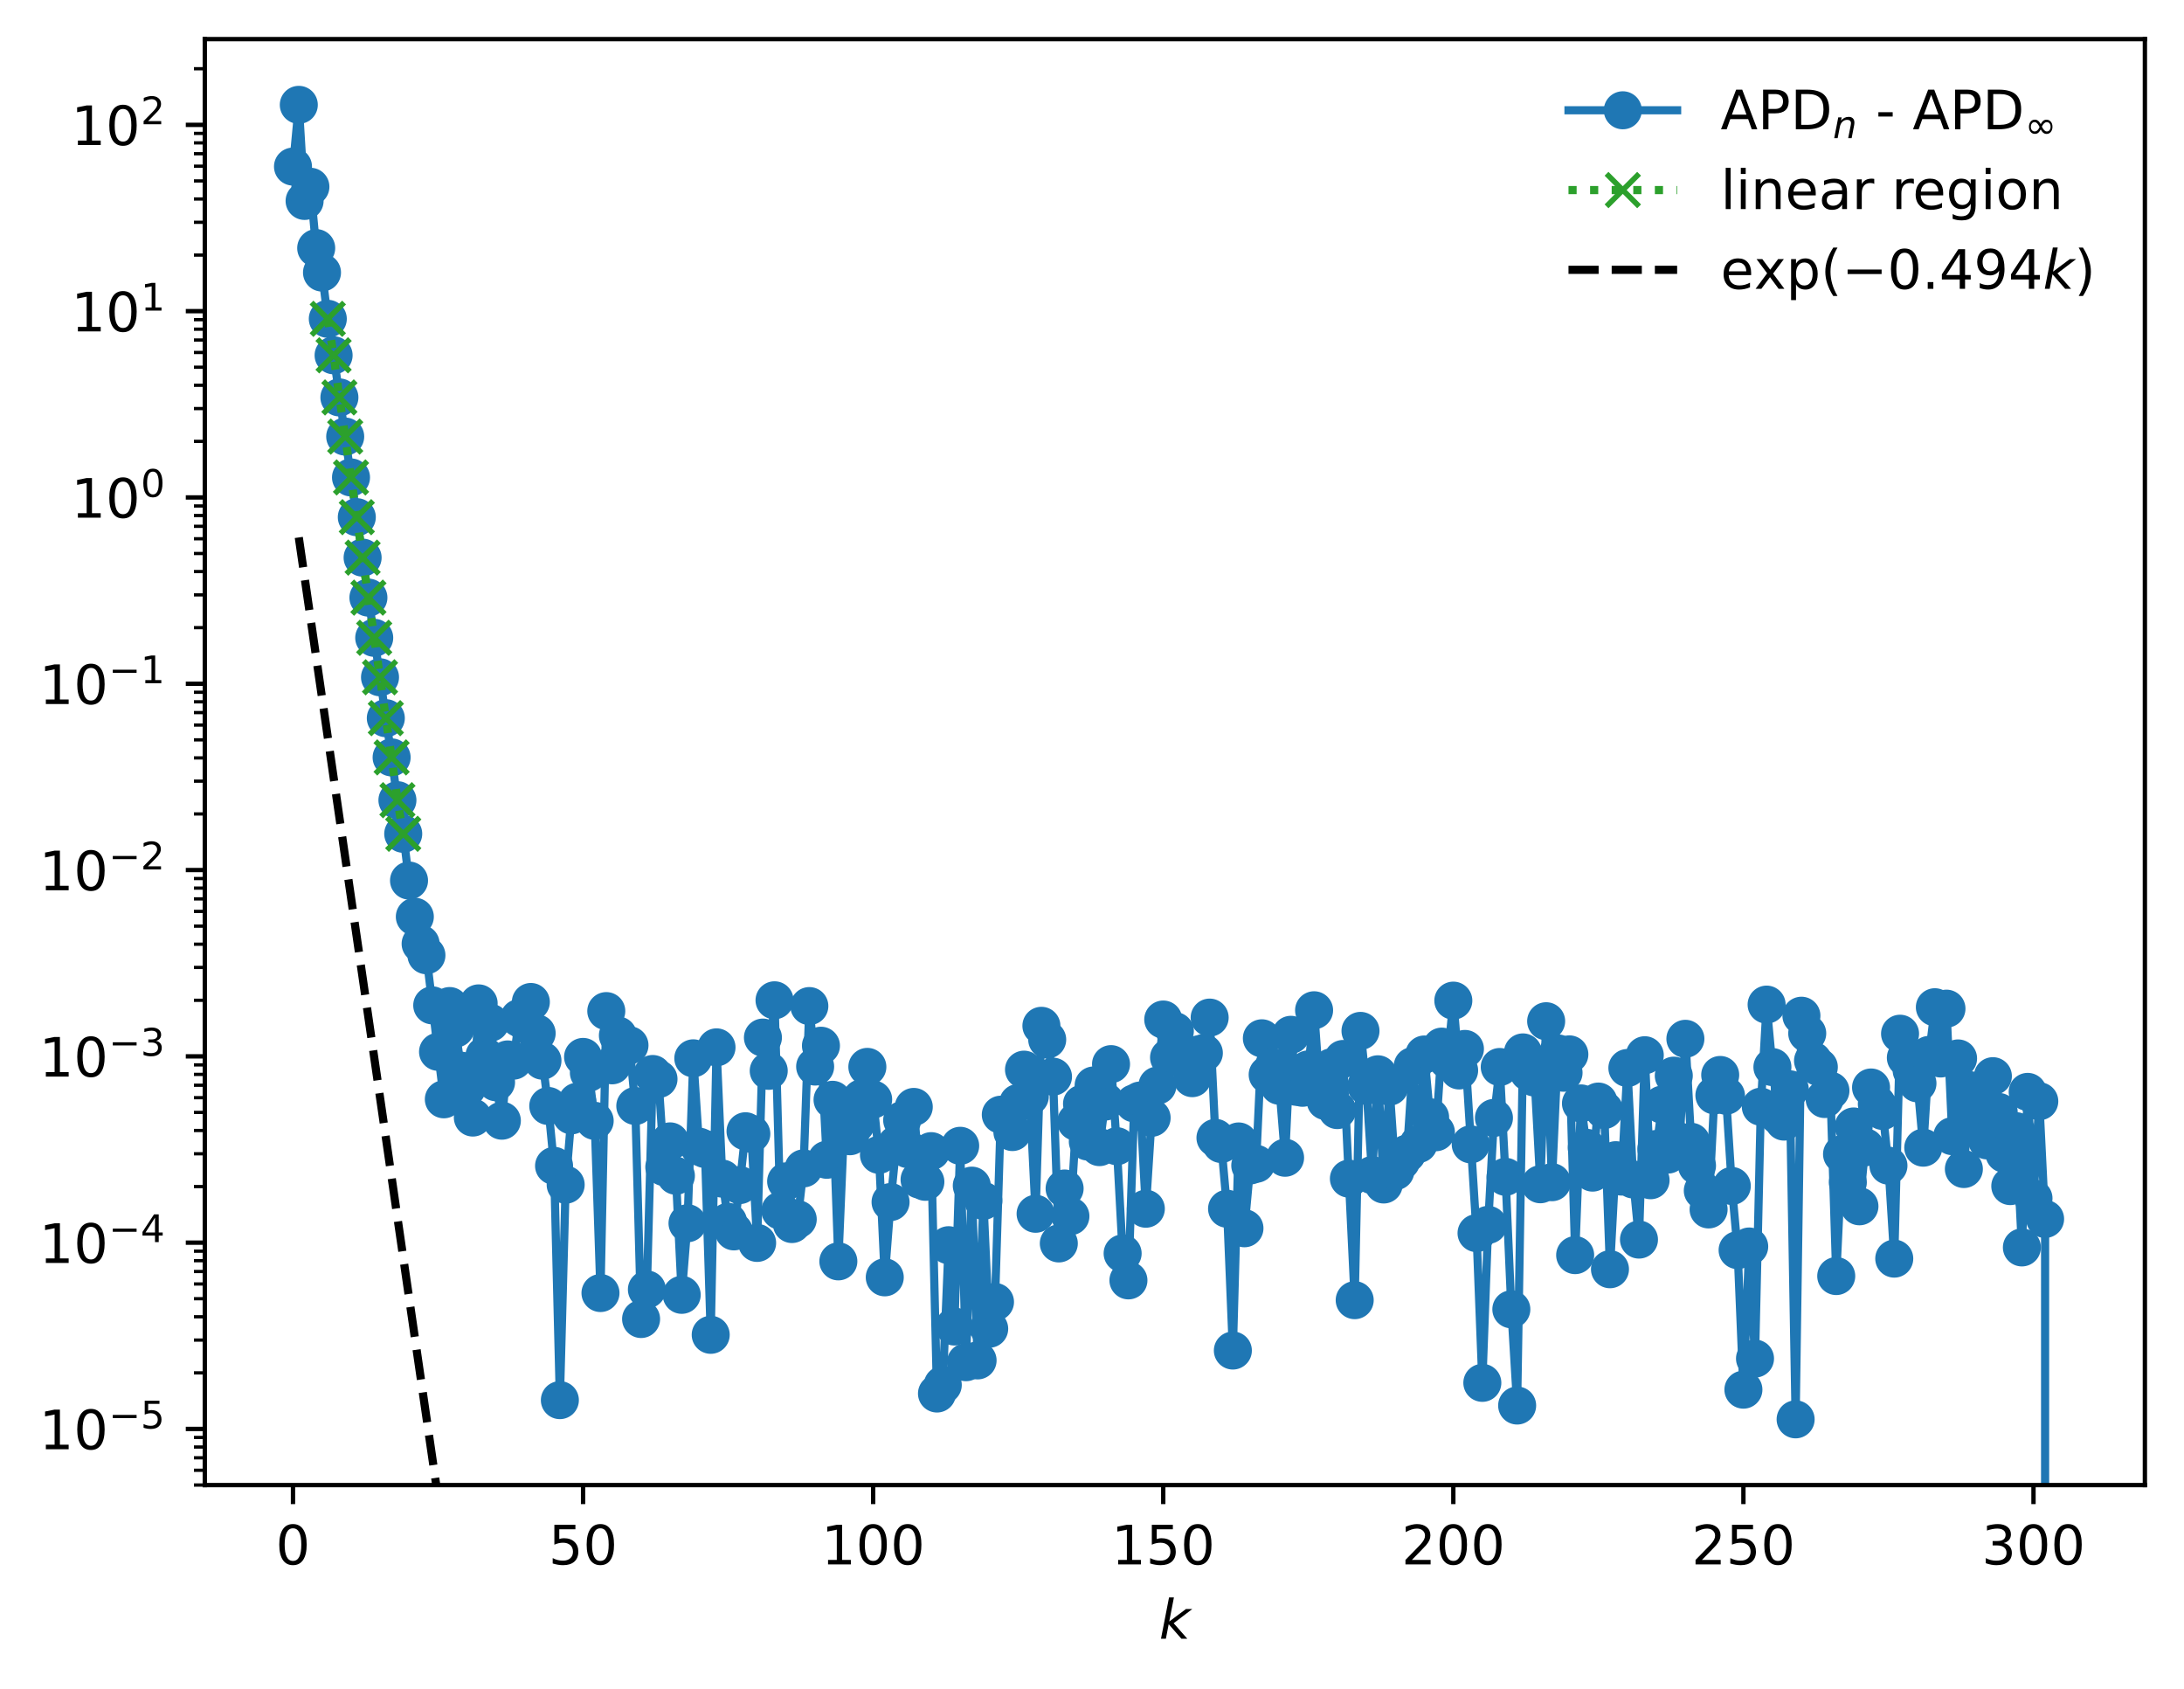 <?xml version="1.0" encoding="utf-8" standalone="no"?>
<!DOCTYPE svg PUBLIC "-//W3C//DTD SVG 1.1//EN"
  "http://www.w3.org/Graphics/SVG/1.1/DTD/svg11.dtd">
<!-- Created with matplotlib (https://matplotlib.org/) -->
<svg height="310.868pt" version="1.1" viewBox="0 0 402.02 310.868" width="402.02pt" xmlns="http://www.w3.org/2000/svg" xmlns:xlink="http://www.w3.org/1999/xlink">
 <defs>
  <style type="text/css">
*{stroke-linecap:butt;stroke-linejoin:round;}
  </style>
 </defs>
 <g id="figure_1">
  <g id="patch_1">
   <path d="M 0 310.868 
L 402.02 310.868 
L 402.02 0 
L 0 0 
z
" style="fill:#ffffff;"/>
  </g>
  <g id="axes_1">
   <g id="patch_2">
    <path d="M 37.7 273.312 
L 394.82 273.312 
L 394.82 7.2 
L 37.7 7.2 
z
" style="fill:#ffffff;"/>
   </g>
   <g id="matplotlib.axis_1">
    <g id="xtick_1">
     <g id="line2d_1">
      <defs>
       <path d="M 0 0 
L 0 3.5 
" id="m54a3b46010" style="stroke:#000000;stroke-width:0.8;"/>
      </defs>
      <g>
       <use style="stroke:#000000;stroke-width:0.8;" x="53.933" xlink:href="#m54a3b46010" y="273.312"/>
      </g>
     </g>
     <g id="text_1">
      <!-- 0 -->
      <defs>
       <path d="M 31.781 66.406 
Q 24.172 66.406 20.328 58.906 
Q 16.5 51.422 16.5 36.375 
Q 16.5 21.391 20.328 13.891 
Q 24.172 6.391 31.781 6.391 
Q 39.453 6.391 43.281 13.891 
Q 47.125 21.391 47.125 36.375 
Q 47.125 51.422 43.281 58.906 
Q 39.453 66.406 31.781 66.406 
z
M 31.781 74.219 
Q 44.047 74.219 50.516 64.516 
Q 56.984 54.828 56.984 36.375 
Q 56.984 17.969 50.516 8.266 
Q 44.047 -1.422 31.781 -1.422 
Q 19.531 -1.422 13.062 8.266 
Q 6.594 17.969 6.594 36.375 
Q 6.594 54.828 13.062 64.516 
Q 19.531 74.219 31.781 74.219 
z
" id="DejaVuSans-48"/>
      </defs>
      <g transform="translate(50.751 287.91)scale(0.1 -0.1)">
       <use xlink:href="#DejaVuSans-48"/>
      </g>
     </g>
    </g>
    <g id="xtick_2">
     <g id="line2d_2">
      <g>
       <use style="stroke:#000000;stroke-width:0.8;" x="107.33" xlink:href="#m54a3b46010" y="273.312"/>
      </g>
     </g>
     <g id="text_2">
      <!-- 50 -->
      <defs>
       <path d="M 10.797 72.906 
L 49.516 72.906 
L 49.516 64.594 
L 19.828 64.594 
L 19.828 46.734 
Q 21.969 47.469 24.109 47.828 
Q 26.266 48.188 28.422 48.188 
Q 40.625 48.188 47.75 41.5 
Q 54.891 34.812 54.891 23.391 
Q 54.891 11.625 47.562 5.094 
Q 40.234 -1.422 26.906 -1.422 
Q 22.312 -1.422 17.547 -0.641 
Q 12.797 0.141 7.719 1.703 
L 7.719 11.625 
Q 12.109 9.234 16.797 8.062 
Q 21.484 6.891 26.703 6.891 
Q 35.156 6.891 40.078 11.328 
Q 45.016 15.766 45.016 23.391 
Q 45.016 31 40.078 35.438 
Q 35.156 39.891 26.703 39.891 
Q 22.75 39.891 18.812 39.016 
Q 14.891 38.141 10.797 36.281 
z
" id="DejaVuSans-53"/>
      </defs>
      <g transform="translate(100.967 287.91)scale(0.1 -0.1)">
       <use xlink:href="#DejaVuSans-53"/>
       <use x="63.623" xlink:href="#DejaVuSans-48"/>
      </g>
     </g>
    </g>
    <g id="xtick_3">
     <g id="line2d_3">
      <g>
       <use style="stroke:#000000;stroke-width:0.8;" x="160.727" xlink:href="#m54a3b46010" y="273.312"/>
      </g>
     </g>
     <g id="text_3">
      <!-- 100 -->
      <defs>
       <path d="M 12.406 8.297 
L 28.516 8.297 
L 28.516 63.922 
L 10.984 60.406 
L 10.984 69.391 
L 28.422 72.906 
L 38.281 72.906 
L 38.281 8.297 
L 54.391 8.297 
L 54.391 0 
L 12.406 0 
z
" id="DejaVuSans-49"/>
      </defs>
      <g transform="translate(151.183 287.91)scale(0.1 -0.1)">
       <use xlink:href="#DejaVuSans-49"/>
       <use x="63.623" xlink:href="#DejaVuSans-48"/>
       <use x="127.246" xlink:href="#DejaVuSans-48"/>
      </g>
     </g>
    </g>
    <g id="xtick_4">
     <g id="line2d_4">
      <g>
       <use style="stroke:#000000;stroke-width:0.8;" x="214.124" xlink:href="#m54a3b46010" y="273.312"/>
      </g>
     </g>
     <g id="text_4">
      <!-- 150 -->
      <g transform="translate(204.58 287.91)scale(0.1 -0.1)">
       <use xlink:href="#DejaVuSans-49"/>
       <use x="63.623" xlink:href="#DejaVuSans-53"/>
       <use x="127.246" xlink:href="#DejaVuSans-48"/>
      </g>
     </g>
    </g>
    <g id="xtick_5">
     <g id="line2d_5">
      <g>
       <use style="stroke:#000000;stroke-width:0.8;" x="267.521" xlink:href="#m54a3b46010" y="273.312"/>
      </g>
     </g>
     <g id="text_5">
      <!-- 200 -->
      <defs>
       <path d="M 19.188 8.297 
L 53.609 8.297 
L 53.609 0 
L 7.328 0 
L 7.328 8.297 
Q 12.938 14.109 22.625 23.891 
Q 32.328 33.688 34.812 36.531 
Q 39.547 41.844 41.422 45.531 
Q 43.312 49.219 43.312 52.781 
Q 43.312 58.594 39.234 62.25 
Q 35.156 65.922 28.609 65.922 
Q 23.969 65.922 18.812 64.312 
Q 13.672 62.703 7.812 59.422 
L 7.812 69.391 
Q 13.766 71.781 18.938 73 
Q 24.125 74.219 28.422 74.219 
Q 39.75 74.219 46.484 68.547 
Q 53.219 62.891 53.219 53.422 
Q 53.219 48.922 51.531 44.891 
Q 49.859 40.875 45.406 35.406 
Q 44.188 33.984 37.641 27.219 
Q 31.109 20.453 19.188 8.297 
z
" id="DejaVuSans-50"/>
      </defs>
      <g transform="translate(257.977 287.91)scale(0.1 -0.1)">
       <use xlink:href="#DejaVuSans-50"/>
       <use x="63.623" xlink:href="#DejaVuSans-48"/>
       <use x="127.246" xlink:href="#DejaVuSans-48"/>
      </g>
     </g>
    </g>
    <g id="xtick_6">
     <g id="line2d_6">
      <g>
       <use style="stroke:#000000;stroke-width:0.8;" x="320.918" xlink:href="#m54a3b46010" y="273.312"/>
      </g>
     </g>
     <g id="text_6">
      <!-- 250 -->
      <g transform="translate(311.375 287.91)scale(0.1 -0.1)">
       <use xlink:href="#DejaVuSans-50"/>
       <use x="63.623" xlink:href="#DejaVuSans-53"/>
       <use x="127.246" xlink:href="#DejaVuSans-48"/>
      </g>
     </g>
    </g>
    <g id="xtick_7">
     <g id="line2d_7">
      <g>
       <use style="stroke:#000000;stroke-width:0.8;" x="374.316" xlink:href="#m54a3b46010" y="273.312"/>
      </g>
     </g>
     <g id="text_7">
      <!-- 300 -->
      <defs>
       <path d="M 40.578 39.312 
Q 47.656 37.797 51.625 33 
Q 55.609 28.219 55.609 21.188 
Q 55.609 10.406 48.188 4.484 
Q 40.766 -1.422 27.094 -1.422 
Q 22.516 -1.422 17.656 -0.516 
Q 12.797 0.391 7.625 2.203 
L 7.625 11.719 
Q 11.719 9.328 16.594 8.109 
Q 21.484 6.891 26.812 6.891 
Q 36.078 6.891 40.938 10.547 
Q 45.797 14.203 45.797 21.188 
Q 45.797 27.641 41.281 31.266 
Q 36.766 34.906 28.719 34.906 
L 20.219 34.906 
L 20.219 43.016 
L 29.109 43.016 
Q 36.375 43.016 40.234 45.922 
Q 44.094 48.828 44.094 54.297 
Q 44.094 59.906 40.109 62.906 
Q 36.141 65.922 28.719 65.922 
Q 24.656 65.922 20.016 65.031 
Q 15.375 64.156 9.812 62.312 
L 9.812 71.094 
Q 15.438 72.656 20.344 73.438 
Q 25.25 74.219 29.594 74.219 
Q 40.828 74.219 47.359 69.109 
Q 53.906 64.016 53.906 55.328 
Q 53.906 49.266 50.438 45.094 
Q 46.969 40.922 40.578 39.312 
z
" id="DejaVuSans-51"/>
      </defs>
      <g transform="translate(364.772 287.91)scale(0.1 -0.1)">
       <use xlink:href="#DejaVuSans-51"/>
       <use x="63.623" xlink:href="#DejaVuSans-48"/>
       <use x="127.246" xlink:href="#DejaVuSans-48"/>
      </g>
     </g>
    </g>
    <g id="text_8">
     <!-- $ k $ -->
     <defs>
      <path d="M 18.312 75.984 
L 27.297 75.984 
L 18.703 31.688 
L 49.516 54.688 
L 61.188 54.688 
L 26.812 28.516 
L 51.906 0 
L 41.016 0 
L 17.672 26.703 
L 12.5 0 
L 3.516 0 
z
" id="DejaVuSans-Oblique-107"/>
     </defs>
     <g transform="translate(213.36 301.589)scale(0.1 -0.1)">
      <use transform="translate(0 0.016)" xlink:href="#DejaVuSans-Oblique-107"/>
     </g>
    </g>
   </g>
   <g id="matplotlib.axis_2">
    <g id="ytick_1">
     <g id="line2d_8">
      <defs>
       <path d="M 0 0 
L -3.5 0 
" id="m0077e8d8c5" style="stroke:#000000;stroke-width:0.8;"/>
      </defs>
      <g>
       <use style="stroke:#000000;stroke-width:0.8;" x="37.7" xlink:href="#m0077e8d8c5" y="262.983"/>
      </g>
     </g>
     <g id="text_9">
      <!-- $\mathdefault{10^{-5}}$ -->
      <defs>
       <path d="M 10.594 35.5 
L 73.188 35.5 
L 73.188 27.203 
L 10.594 27.203 
z
" id="DejaVuSans-8722"/>
      </defs>
      <g transform="translate(7.2 266.782)scale(0.1 -0.1)">
       <use transform="translate(0 0.684)" xlink:href="#DejaVuSans-49"/>
       <use transform="translate(63.623 0.684)" xlink:href="#DejaVuSans-48"/>
       <use transform="translate(128.203 38.966)scale(0.7)" xlink:href="#DejaVuSans-8722"/>
       <use transform="translate(186.855 38.966)scale(0.7)" xlink:href="#DejaVuSans-53"/>
      </g>
     </g>
    </g>
    <g id="ytick_2">
     <g id="line2d_9">
      <g>
       <use style="stroke:#000000;stroke-width:0.8;" x="37.7" xlink:href="#m0077e8d8c5" y="228.696"/>
      </g>
     </g>
     <g id="text_10">
      <!-- $\mathdefault{10^{-4}}$ -->
      <defs>
       <path d="M 37.797 64.312 
L 12.891 25.391 
L 37.797 25.391 
z
M 35.203 72.906 
L 47.609 72.906 
L 47.609 25.391 
L 58.016 25.391 
L 58.016 17.188 
L 47.609 17.188 
L 47.609 0 
L 37.797 0 
L 37.797 17.188 
L 4.891 17.188 
L 4.891 26.703 
z
" id="DejaVuSans-52"/>
      </defs>
      <g transform="translate(7.2 232.495)scale(0.1 -0.1)">
       <use transform="translate(0 0.684)" xlink:href="#DejaVuSans-49"/>
       <use transform="translate(63.623 0.684)" xlink:href="#DejaVuSans-48"/>
       <use transform="translate(128.203 38.966)scale(0.7)" xlink:href="#DejaVuSans-8722"/>
       <use transform="translate(186.855 38.966)scale(0.7)" xlink:href="#DejaVuSans-52"/>
      </g>
     </g>
    </g>
    <g id="ytick_3">
     <g id="line2d_10">
      <g>
       <use style="stroke:#000000;stroke-width:0.8;" x="37.7" xlink:href="#m0077e8d8c5" y="194.409"/>
      </g>
     </g>
     <g id="text_11">
      <!-- $\mathdefault{10^{-3}}$ -->
      <g transform="translate(7.2 198.209)scale(0.1 -0.1)">
       <use transform="translate(0 0.766)" xlink:href="#DejaVuSans-49"/>
       <use transform="translate(63.623 0.766)" xlink:href="#DejaVuSans-48"/>
       <use transform="translate(128.203 39.047)scale(0.7)" xlink:href="#DejaVuSans-8722"/>
       <use transform="translate(186.855 39.047)scale(0.7)" xlink:href="#DejaVuSans-51"/>
      </g>
     </g>
    </g>
    <g id="ytick_4">
     <g id="line2d_11">
      <g>
       <use style="stroke:#000000;stroke-width:0.8;" x="37.7" xlink:href="#m0077e8d8c5" y="160.123"/>
      </g>
     </g>
     <g id="text_12">
      <!-- $\mathdefault{10^{-2}}$ -->
      <g transform="translate(7.2 163.922)scale(0.1 -0.1)">
       <use transform="translate(0 0.766)" xlink:href="#DejaVuSans-49"/>
       <use transform="translate(63.623 0.766)" xlink:href="#DejaVuSans-48"/>
       <use transform="translate(128.203 39.047)scale(0.7)" xlink:href="#DejaVuSans-8722"/>
       <use transform="translate(186.855 39.047)scale(0.7)" xlink:href="#DejaVuSans-50"/>
      </g>
     </g>
    </g>
    <g id="ytick_5">
     <g id="line2d_12">
      <g>
       <use style="stroke:#000000;stroke-width:0.8;" x="37.7" xlink:href="#m0077e8d8c5" y="125.836"/>
      </g>
     </g>
     <g id="text_13">
      <!-- $\mathdefault{10^{-1}}$ -->
      <g transform="translate(7.2 129.635)scale(0.1 -0.1)">
       <use transform="translate(0 0.684)" xlink:href="#DejaVuSans-49"/>
       <use transform="translate(63.623 0.684)" xlink:href="#DejaVuSans-48"/>
       <use transform="translate(128.203 38.966)scale(0.7)" xlink:href="#DejaVuSans-8722"/>
       <use transform="translate(186.855 38.966)scale(0.7)" xlink:href="#DejaVuSans-49"/>
      </g>
     </g>
    </g>
    <g id="ytick_6">
     <g id="line2d_13">
      <g>
       <use style="stroke:#000000;stroke-width:0.8;" x="37.7" xlink:href="#m0077e8d8c5" y="91.549"/>
      </g>
     </g>
     <g id="text_14">
      <!-- $\mathdefault{10^{0}}$ -->
      <g transform="translate(13.1 95.349)scale(0.1 -0.1)">
       <use transform="translate(0 0.766)" xlink:href="#DejaVuSans-49"/>
       <use transform="translate(63.623 0.766)" xlink:href="#DejaVuSans-48"/>
       <use transform="translate(128.203 39.047)scale(0.7)" xlink:href="#DejaVuSans-48"/>
      </g>
     </g>
    </g>
    <g id="ytick_7">
     <g id="line2d_14">
      <g>
       <use style="stroke:#000000;stroke-width:0.8;" x="37.7" xlink:href="#m0077e8d8c5" y="57.263"/>
      </g>
     </g>
     <g id="text_15">
      <!-- $\mathdefault{10^{1}}$ -->
      <g transform="translate(13.1 61.062)scale(0.1 -0.1)">
       <use transform="translate(0 0.684)" xlink:href="#DejaVuSans-49"/>
       <use transform="translate(63.623 0.684)" xlink:href="#DejaVuSans-48"/>
       <use transform="translate(128.203 38.966)scale(0.7)" xlink:href="#DejaVuSans-49"/>
      </g>
     </g>
    </g>
    <g id="ytick_8">
     <g id="line2d_15">
      <g>
       <use style="stroke:#000000;stroke-width:0.8;" x="37.7" xlink:href="#m0077e8d8c5" y="22.976"/>
      </g>
     </g>
     <g id="text_16">
      <!-- $\mathdefault{10^{2}}$ -->
      <g transform="translate(13.1 26.775)scale(0.1 -0.1)">
       <use transform="translate(0 0.766)" xlink:href="#DejaVuSans-49"/>
       <use transform="translate(63.623 0.766)" xlink:href="#DejaVuSans-48"/>
       <use transform="translate(128.203 39.047)scale(0.7)" xlink:href="#DejaVuSans-50"/>
      </g>
     </g>
    </g>
    <g id="ytick_9">
     <g id="line2d_16">
      <defs>
       <path d="M 0 0 
L -2 0 
" id="m60d9a299a6" style="stroke:#000000;stroke-width:0.6;"/>
      </defs>
      <g>
       <use style="stroke:#000000;stroke-width:0.6;" x="37.7" xlink:href="#m60d9a299a6" y="273.304"/>
      </g>
     </g>
    </g>
    <g id="ytick_10">
     <g id="line2d_17">
      <g>
       <use style="stroke:#000000;stroke-width:0.6;" x="37.7" xlink:href="#m60d9a299a6" y="270.589"/>
      </g>
     </g>
    </g>
    <g id="ytick_11">
     <g id="line2d_18">
      <g>
       <use style="stroke:#000000;stroke-width:0.6;" x="37.7" xlink:href="#m60d9a299a6" y="268.294"/>
      </g>
     </g>
    </g>
    <g id="ytick_12">
     <g id="line2d_19">
      <g>
       <use style="stroke:#000000;stroke-width:0.6;" x="37.7" xlink:href="#m60d9a299a6" y="266.305"/>
      </g>
     </g>
    </g>
    <g id="ytick_13">
     <g id="line2d_20">
      <g>
       <use style="stroke:#000000;stroke-width:0.6;" x="37.7" xlink:href="#m60d9a299a6" y="264.552"/>
      </g>
     </g>
    </g>
    <g id="ytick_14">
     <g id="line2d_21">
      <g>
       <use style="stroke:#000000;stroke-width:0.6;" x="37.7" xlink:href="#m60d9a299a6" y="252.661"/>
      </g>
     </g>
    </g>
    <g id="ytick_15">
     <g id="line2d_22">
      <g>
       <use style="stroke:#000000;stroke-width:0.6;" x="37.7" xlink:href="#m60d9a299a6" y="246.624"/>
      </g>
     </g>
    </g>
    <g id="ytick_16">
     <g id="line2d_23">
      <g>
       <use style="stroke:#000000;stroke-width:0.6;" x="37.7" xlink:href="#m60d9a299a6" y="242.34"/>
      </g>
     </g>
    </g>
    <g id="ytick_17">
     <g id="line2d_24">
      <g>
       <use style="stroke:#000000;stroke-width:0.6;" x="37.7" xlink:href="#m60d9a299a6" y="239.017"/>
      </g>
     </g>
    </g>
    <g id="ytick_18">
     <g id="line2d_25">
      <g>
       <use style="stroke:#000000;stroke-width:0.6;" x="37.7" xlink:href="#m60d9a299a6" y="236.302"/>
      </g>
     </g>
    </g>
    <g id="ytick_19">
     <g id="line2d_26">
      <g>
       <use style="stroke:#000000;stroke-width:0.6;" x="37.7" xlink:href="#m60d9a299a6" y="234.007"/>
      </g>
     </g>
    </g>
    <g id="ytick_20">
     <g id="line2d_27">
      <g>
       <use style="stroke:#000000;stroke-width:0.6;" x="37.7" xlink:href="#m60d9a299a6" y="232.019"/>
      </g>
     </g>
    </g>
    <g id="ytick_21">
     <g id="line2d_28">
      <g>
       <use style="stroke:#000000;stroke-width:0.6;" x="37.7" xlink:href="#m60d9a299a6" y="230.265"/>
      </g>
     </g>
    </g>
    <g id="ytick_22">
     <g id="line2d_29">
      <g>
       <use style="stroke:#000000;stroke-width:0.6;" x="37.7" xlink:href="#m60d9a299a6" y="218.375"/>
      </g>
     </g>
    </g>
    <g id="ytick_23">
     <g id="line2d_30">
      <g>
       <use style="stroke:#000000;stroke-width:0.6;" x="37.7" xlink:href="#m60d9a299a6" y="212.337"/>
      </g>
     </g>
    </g>
    <g id="ytick_24">
     <g id="line2d_31">
      <g>
       <use style="stroke:#000000;stroke-width:0.6;" x="37.7" xlink:href="#m60d9a299a6" y="208.053"/>
      </g>
     </g>
    </g>
    <g id="ytick_25">
     <g id="line2d_32">
      <g>
       <use style="stroke:#000000;stroke-width:0.6;" x="37.7" xlink:href="#m60d9a299a6" y="204.731"/>
      </g>
     </g>
    </g>
    <g id="ytick_26">
     <g id="line2d_33">
      <g>
       <use style="stroke:#000000;stroke-width:0.6;" x="37.7" xlink:href="#m60d9a299a6" y="202.016"/>
      </g>
     </g>
    </g>
    <g id="ytick_27">
     <g id="line2d_34">
      <g>
       <use style="stroke:#000000;stroke-width:0.6;" x="37.7" xlink:href="#m60d9a299a6" y="199.72"/>
      </g>
     </g>
    </g>
    <g id="ytick_28">
     <g id="line2d_35">
      <g>
       <use style="stroke:#000000;stroke-width:0.6;" x="37.7" xlink:href="#m60d9a299a6" y="197.732"/>
      </g>
     </g>
    </g>
    <g id="ytick_29">
     <g id="line2d_36">
      <g>
       <use style="stroke:#000000;stroke-width:0.6;" x="37.7" xlink:href="#m60d9a299a6" y="195.978"/>
      </g>
     </g>
    </g>
    <g id="ytick_30">
     <g id="line2d_37">
      <g>
       <use style="stroke:#000000;stroke-width:0.6;" x="37.7" xlink:href="#m60d9a299a6" y="184.088"/>
      </g>
     </g>
    </g>
    <g id="ytick_31">
     <g id="line2d_38">
      <g>
       <use style="stroke:#000000;stroke-width:0.6;" x="37.7" xlink:href="#m60d9a299a6" y="178.05"/>
      </g>
     </g>
    </g>
    <g id="ytick_32">
     <g id="line2d_39">
      <g>
       <use style="stroke:#000000;stroke-width:0.6;" x="37.7" xlink:href="#m60d9a299a6" y="173.767"/>
      </g>
     </g>
    </g>
    <g id="ytick_33">
     <g id="line2d_40">
      <g>
       <use style="stroke:#000000;stroke-width:0.6;" x="37.7" xlink:href="#m60d9a299a6" y="170.444"/>
      </g>
     </g>
    </g>
    <g id="ytick_34">
     <g id="line2d_41">
      <g>
       <use style="stroke:#000000;stroke-width:0.6;" x="37.7" xlink:href="#m60d9a299a6" y="167.729"/>
      </g>
     </g>
    </g>
    <g id="ytick_35">
     <g id="line2d_42">
      <g>
       <use style="stroke:#000000;stroke-width:0.6;" x="37.7" xlink:href="#m60d9a299a6" y="165.434"/>
      </g>
     </g>
    </g>
    <g id="ytick_36">
     <g id="line2d_43">
      <g>
       <use style="stroke:#000000;stroke-width:0.6;" x="37.7" xlink:href="#m60d9a299a6" y="163.445"/>
      </g>
     </g>
    </g>
    <g id="ytick_37">
     <g id="line2d_44">
      <g>
       <use style="stroke:#000000;stroke-width:0.6;" x="37.7" xlink:href="#m60d9a299a6" y="161.692"/>
      </g>
     </g>
    </g>
    <g id="ytick_38">
     <g id="line2d_45">
      <g>
       <use style="stroke:#000000;stroke-width:0.6;" x="37.7" xlink:href="#m60d9a299a6" y="149.801"/>
      </g>
     </g>
    </g>
    <g id="ytick_39">
     <g id="line2d_46">
      <g>
       <use style="stroke:#000000;stroke-width:0.6;" x="37.7" xlink:href="#m60d9a299a6" y="143.764"/>
      </g>
     </g>
    </g>
    <g id="ytick_40">
     <g id="line2d_47">
      <g>
       <use style="stroke:#000000;stroke-width:0.6;" x="37.7" xlink:href="#m60d9a299a6" y="139.48"/>
      </g>
     </g>
    </g>
    <g id="ytick_41">
     <g id="line2d_48">
      <g>
       <use style="stroke:#000000;stroke-width:0.6;" x="37.7" xlink:href="#m60d9a299a6" y="136.157"/>
      </g>
     </g>
    </g>
    <g id="ytick_42">
     <g id="line2d_49">
      <g>
       <use style="stroke:#000000;stroke-width:0.6;" x="37.7" xlink:href="#m60d9a299a6" y="133.443"/>
      </g>
     </g>
    </g>
    <g id="ytick_43">
     <g id="line2d_50">
      <g>
       <use style="stroke:#000000;stroke-width:0.6;" x="37.7" xlink:href="#m60d9a299a6" y="131.147"/>
      </g>
     </g>
    </g>
    <g id="ytick_44">
     <g id="line2d_51">
      <g>
       <use style="stroke:#000000;stroke-width:0.6;" x="37.7" xlink:href="#m60d9a299a6" y="129.159"/>
      </g>
     </g>
    </g>
    <g id="ytick_45">
     <g id="line2d_52">
      <g>
       <use style="stroke:#000000;stroke-width:0.6;" x="37.7" xlink:href="#m60d9a299a6" y="127.405"/>
      </g>
     </g>
    </g>
    <g id="ytick_46">
     <g id="line2d_53">
      <g>
       <use style="stroke:#000000;stroke-width:0.6;" x="37.7" xlink:href="#m60d9a299a6" y="115.515"/>
      </g>
     </g>
    </g>
    <g id="ytick_47">
     <g id="line2d_54">
      <g>
       <use style="stroke:#000000;stroke-width:0.6;" x="37.7" xlink:href="#m60d9a299a6" y="109.477"/>
      </g>
     </g>
    </g>
    <g id="ytick_48">
     <g id="line2d_55">
      <g>
       <use style="stroke:#000000;stroke-width:0.6;" x="37.7" xlink:href="#m60d9a299a6" y="105.193"/>
      </g>
     </g>
    </g>
    <g id="ytick_49">
     <g id="line2d_56">
      <g>
       <use style="stroke:#000000;stroke-width:0.6;" x="37.7" xlink:href="#m60d9a299a6" y="101.871"/>
      </g>
     </g>
    </g>
    <g id="ytick_50">
     <g id="line2d_57">
      <g>
       <use style="stroke:#000000;stroke-width:0.6;" x="37.7" xlink:href="#m60d9a299a6" y="99.156"/>
      </g>
     </g>
    </g>
    <g id="ytick_51">
     <g id="line2d_58">
      <g>
       <use style="stroke:#000000;stroke-width:0.6;" x="37.7" xlink:href="#m60d9a299a6" y="96.861"/>
      </g>
     </g>
    </g>
    <g id="ytick_52">
     <g id="line2d_59">
      <g>
       <use style="stroke:#000000;stroke-width:0.6;" x="37.7" xlink:href="#m60d9a299a6" y="94.872"/>
      </g>
     </g>
    </g>
    <g id="ytick_53">
     <g id="line2d_60">
      <g>
       <use style="stroke:#000000;stroke-width:0.6;" x="37.7" xlink:href="#m60d9a299a6" y="93.118"/>
      </g>
     </g>
    </g>
    <g id="ytick_54">
     <g id="line2d_61">
      <g>
       <use style="stroke:#000000;stroke-width:0.6;" x="37.7" xlink:href="#m60d9a299a6" y="81.228"/>
      </g>
     </g>
    </g>
    <g id="ytick_55">
     <g id="line2d_62">
      <g>
       <use style="stroke:#000000;stroke-width:0.6;" x="37.7" xlink:href="#m60d9a299a6" y="75.191"/>
      </g>
     </g>
    </g>
    <g id="ytick_56">
     <g id="line2d_63">
      <g>
       <use style="stroke:#000000;stroke-width:0.6;" x="37.7" xlink:href="#m60d9a299a6" y="70.907"/>
      </g>
     </g>
    </g>
    <g id="ytick_57">
     <g id="line2d_64">
      <g>
       <use style="stroke:#000000;stroke-width:0.6;" x="37.7" xlink:href="#m60d9a299a6" y="67.584"/>
      </g>
     </g>
    </g>
    <g id="ytick_58">
     <g id="line2d_65">
      <g>
       <use style="stroke:#000000;stroke-width:0.6;" x="37.7" xlink:href="#m60d9a299a6" y="64.869"/>
      </g>
     </g>
    </g>
    <g id="ytick_59">
     <g id="line2d_66">
      <g>
       <use style="stroke:#000000;stroke-width:0.6;" x="37.7" xlink:href="#m60d9a299a6" y="62.574"/>
      </g>
     </g>
    </g>
    <g id="ytick_60">
     <g id="line2d_67">
      <g>
       <use style="stroke:#000000;stroke-width:0.6;" x="37.7" xlink:href="#m60d9a299a6" y="60.586"/>
      </g>
     </g>
    </g>
    <g id="ytick_61">
     <g id="line2d_68">
      <g>
       <use style="stroke:#000000;stroke-width:0.6;" x="37.7" xlink:href="#m60d9a299a6" y="58.832"/>
      </g>
     </g>
    </g>
    <g id="ytick_62">
     <g id="line2d_69">
      <g>
       <use style="stroke:#000000;stroke-width:0.6;" x="37.7" xlink:href="#m60d9a299a6" y="46.941"/>
      </g>
     </g>
    </g>
    <g id="ytick_63">
     <g id="line2d_70">
      <g>
       <use style="stroke:#000000;stroke-width:0.6;" x="37.7" xlink:href="#m60d9a299a6" y="40.904"/>
      </g>
     </g>
    </g>
    <g id="ytick_64">
     <g id="line2d_71">
      <g>
       <use style="stroke:#000000;stroke-width:0.6;" x="37.7" xlink:href="#m60d9a299a6" y="36.62"/>
      </g>
     </g>
    </g>
    <g id="ytick_65">
     <g id="line2d_72">
      <g>
       <use style="stroke:#000000;stroke-width:0.6;" x="37.7" xlink:href="#m60d9a299a6" y="33.297"/>
      </g>
     </g>
    </g>
    <g id="ytick_66">
     <g id="line2d_73">
      <g>
       <use style="stroke:#000000;stroke-width:0.6;" x="37.7" xlink:href="#m60d9a299a6" y="30.583"/>
      </g>
     </g>
    </g>
    <g id="ytick_67">
     <g id="line2d_74">
      <g>
       <use style="stroke:#000000;stroke-width:0.6;" x="37.7" xlink:href="#m60d9a299a6" y="28.287"/>
      </g>
     </g>
    </g>
    <g id="ytick_68">
     <g id="line2d_75">
      <g>
       <use style="stroke:#000000;stroke-width:0.6;" x="37.7" xlink:href="#m60d9a299a6" y="26.299"/>
      </g>
     </g>
    </g>
    <g id="ytick_69">
     <g id="line2d_76">
      <g>
       <use style="stroke:#000000;stroke-width:0.6;" x="37.7" xlink:href="#m60d9a299a6" y="24.545"/>
      </g>
     </g>
    </g>
    <g id="ytick_70">
     <g id="line2d_77">
      <g>
       <use style="stroke:#000000;stroke-width:0.6;" x="37.7" xlink:href="#m60d9a299a6" y="12.655"/>
      </g>
     </g>
    </g>
   </g>
   <g id="line2d_78">
    <path clip-path="url(#pbd60afcd58)" d="M 53.933 30.658 
L 55.001 19.296 
L 56.069 36.981 
L 57.137 34.371 
L 58.204 45.661 
L 59.272 50.159 
L 60.34 58.678 
L 61.408 65.389 
L 64.612 87.868 
L 72.088 139.395 
L 73.156 147.267 
L 74.224 153.452 
L 75.292 162.056 
L 76.36 168.716 
L 77.427 173.697 
L 78.495 175.805 
L 80.631 193.572 
L 81.699 202.316 
L 82.767 185.152 
L 83.835 189.3 
L 84.903 197.054 
L 85.971 200.193 
L 87.039 205.672 
L 88.107 184.662 
L 89.175 194.297 
L 90.243 188.226 
L 91.311 199.179 
L 92.379 206.25 
L 93.447 194.979 
L 94.515 195.201 
L 95.582 187.363 
L 96.65 188.05 
L 97.718 184.404 
L 98.786 190.164 
L 99.854 195.208 
L 100.922 203.545 
L 101.99 214.564 
L 103.058 257.68 
L 104.126 218.032 
L 105.194 205.27 
L 106.262 202.755 
L 107.33 194.514 
L 108.398 197.42 
L 109.466 206.28 
L 110.534 237.968 
L 111.602 186.081 
L 112.67 196.062 
L 113.738 190.566 
L 114.805 192.984 
L 115.873 192.372 
L 116.941 203.544 
L 118.009 242.75 
L 119.077 237.313 
L 120.145 197.659 
L 121.213 198.588 
L 122.281 214.79 
L 123.349 210.059 
L 124.417 216.387 
L 125.485 238.299 
L 126.553 225.124 
L 127.621 194.773 
L 128.689 211.034 
L 129.757 211.456 
L 130.825 245.658 
L 131.893 192.755 
L 132.96 216.914 
L 134.028 224.866 
L 135.096 226.624 
L 136.164 218.102 
L 137.232 208.195 
L 138.3 208.667 
L 139.368 228.744 
L 140.436 190.954 
L 141.504 197.074 
L 142.572 184.095 
L 143.64 222.805 
L 144.708 217.417 
L 145.776 225.272 
L 146.844 224.396 
L 147.912 215.027 
L 148.98 185.157 
L 150.048 196.288 
L 151.116 192.454 
L 152.183 213.445 
L 153.251 202.403 
L 154.319 232.14 
L 155.387 206.76 
L 156.455 209.111 
L 157.523 206.868 
L 158.591 202.124 
L 159.659 196.349 
L 160.727 202.345 
L 161.795 212.537 
L 162.863 235.079 
L 163.931 221.226 
L 164.999 210.637 
L 166.067 206.16 
L 167.135 211.489 
L 168.203 203.718 
L 169.271 217.096 
L 170.338 217.499 
L 171.406 211.857 
L 172.474 256.462 
L 173.542 254.885 
L 174.61 229.166 
L 175.678 244.129 
L 176.746 210.872 
L 177.814 250.699 
L 178.882 218.205 
L 179.95 250.369 
L 181.018 221.003 
L 182.086 244.547 
L 183.154 239.613 
L 184.222 205.147 
L 185.29 205.214 
L 186.358 208.342 
L 187.426 202.984 
L 188.493 196.86 
L 189.561 201.793 
L 190.629 223.382 
L 191.697 188.79 
L 192.765 191.327 
L 193.833 198.152 
L 194.901 228.84 
L 195.969 218.734 
L 197.037 223.83 
L 198.105 206.449 
L 199.173 203.147 
L 200.241 210.091 
L 201.309 199.768 
L 202.377 211.116 
L 203.445 202.728 
L 204.513 195.843 
L 205.581 210.947 
L 206.649 230.681 
L 207.716 235.64 
L 208.784 203.061 
L 209.852 202.545 
L 210.92 222.452 
L 211.988 205.723 
L 213.056 199.784 
L 214.124 187.633 
L 215.192 194.621 
L 216.26 189.764 
L 217.328 194.782 
L 218.396 195.319 
L 219.464 198.424 
L 220.532 194.077 
L 221.6 193.794 
L 222.668 187.278 
L 223.736 209.411 
L 224.804 210.541 
L 225.871 222.457 
L 226.939 248.551 
L 228.007 210.072 
L 229.075 226.049 
L 230.143 214.486 
L 231.211 214.189 
L 232.279 191.087 
L 233.347 197.78 
L 234.415 196.405 
L 235.483 199.822 
L 236.551 213.07 
L 237.619 190.446 
L 238.687 200.024 
L 239.755 200.194 
L 240.823 196.811 
L 241.891 185.93 
L 242.959 200.781 
L 244.027 202.638 
L 245.094 196.423 
L 246.162 204.299 
L 247.23 194.893 
L 249.366 239.282 
L 250.434 189.725 
L 251.502 199.837 
L 252.57 216.263 
L 253.638 197.713 
L 254.706 217.991 
L 255.774 199.982 
L 256.842 215.548 
L 257.91 213.716 
L 258.978 212.316 
L 260.046 196.214 
L 261.114 210.532 
L 262.182 194.068 
L 263.249 205.624 
L 264.317 208.375 
L 265.385 192.62 
L 266.453 195.085 
L 267.521 184.156 
L 268.589 197.006 
L 269.657 193.044 
L 271.793 226.941 
L 272.861 254.498 
L 273.929 225.424 
L 274.997 205.74 
L 276.065 196.367 
L 277.133 216.581 
L 278.201 240.965 
L 279.269 258.672 
L 280.337 193.684 
L 281.404 197.331 
L 282.472 198.31 
L 283.54 217.95 
L 284.608 187.946 
L 285.676 217.572 
L 286.744 193.866 
L 287.812 197.428 
L 288.88 194.047 
L 289.948 230.992 
L 291.016 203.073 
L 292.084 211.25 
L 293.152 215.807 
L 294.22 202.731 
L 295.288 204.29 
L 296.356 233.59 
L 297.424 213.52 
L 298.492 216.536 
L 299.56 196.554 
L 300.627 217.07 
L 301.695 228.132 
L 302.763 194.203 
L 303.831 217.209 
L 304.899 211.458 
L 305.967 203.298 
L 307.035 212.487 
L 308.103 197.963 
L 309.171 210.09 
L 310.239 191.181 
L 311.307 210.14 
L 313.443 219.134 
L 314.511 222.583 
L 315.579 201.591 
L 316.647 197.836 
L 317.715 201.657 
L 318.782 218.266 
L 319.85 230.076 
L 320.918 255.751 
L 321.986 229.406 
L 323.054 250.031 
L 324.122 203.678 
L 325.19 184.887 
L 326.258 196.384 
L 327.326 205.285 
L 328.394 206.416 
L 329.462 200.476 
L 330.53 261.216 
L 331.598 186.931 
L 332.666 190.181 
L 333.734 195.212 
L 334.802 196.382 
L 335.87 202.262 
L 336.938 200.732 
L 338.005 234.846 
L 339.073 212.412 
L 340.141 217.604 
L 341.209 207.314 
L 342.277 222.005 
L 344.413 200.14 
L 345.481 203.179 
L 346.549 204.46 
L 347.617 214.525 
L 348.685 231.635 
L 349.753 190.245 
L 350.821 194.666 
L 352.957 199.378 
L 354.025 211.216 
L 355.093 194.143 
L 356.16 185.368 
L 357.228 194.803 
L 358.296 185.633 
L 359.364 209.098 
L 360.432 194.791 
L 361.5 215.147 
L 362.568 200.631 
L 363.636 202.824 
L 364.704 207.8 
L 365.772 209.878 
L 366.84 198.058 
L 367.908 204.642 
L 368.976 212.339 
L 370.044 218.29 
L 371.112 208.184 
L 372.18 229.574 
L 373.248 200.95 
L 374.316 220.545 
L 375.383 202.677 
L 376.451 224.339 
L 376.454 311.868 
L 376.454 311.868 
" style="fill:none;stroke:#1f77b4;stroke-linecap:square;stroke-width:1.5;"/>
    <defs>
     <path d="M 0 3 
C 0.796 3 1.559 2.684 2.121 2.121 
C 2.684 1.559 3 0.796 3 0 
C 3 -0.796 2.684 -1.559 2.121 -2.121 
C 1.559 -2.684 0.796 -3 0 -3 
C -0.796 -3 -1.559 -2.684 -2.121 -2.121 
C -2.684 -1.559 -3 -0.796 -3 0 
C -3 0.796 -2.684 1.559 -2.121 2.121 
C -1.559 2.684 -0.796 3 0 3 
z
" id="m32f520fd2c" style="stroke:#1f77b4;"/>
    </defs>
    <g clip-path="url(#pbd60afcd58)">
     <use style="fill:#1f77b4;stroke:#1f77b4;" x="53.933" xlink:href="#m32f520fd2c" y="30.658"/>
     <use style="fill:#1f77b4;stroke:#1f77b4;" x="55.001" xlink:href="#m32f520fd2c" y="19.296"/>
     <use style="fill:#1f77b4;stroke:#1f77b4;" x="56.069" xlink:href="#m32f520fd2c" y="36.981"/>
     <use style="fill:#1f77b4;stroke:#1f77b4;" x="57.137" xlink:href="#m32f520fd2c" y="34.371"/>
     <use style="fill:#1f77b4;stroke:#1f77b4;" x="58.204" xlink:href="#m32f520fd2c" y="45.661"/>
     <use style="fill:#1f77b4;stroke:#1f77b4;" x="59.272" xlink:href="#m32f520fd2c" y="50.159"/>
     <use style="fill:#1f77b4;stroke:#1f77b4;" x="60.34" xlink:href="#m32f520fd2c" y="58.678"/>
     <use style="fill:#1f77b4;stroke:#1f77b4;" x="61.408" xlink:href="#m32f520fd2c" y="65.389"/>
     <use style="fill:#1f77b4;stroke:#1f77b4;" x="62.476" xlink:href="#m32f520fd2c" y="73.143"/>
     <use style="fill:#1f77b4;stroke:#1f77b4;" x="63.544" xlink:href="#m32f520fd2c" y="80.346"/>
     <use style="fill:#1f77b4;stroke:#1f77b4;" x="64.612" xlink:href="#m32f520fd2c" y="87.868"/>
     <use style="fill:#1f77b4;stroke:#1f77b4;" x="65.68" xlink:href="#m32f520fd2c" y="95.182"/>
     <use style="fill:#1f77b4;stroke:#1f77b4;" x="66.748" xlink:href="#m32f520fd2c" y="102.627"/>
     <use style="fill:#1f77b4;stroke:#1f77b4;" x="67.816" xlink:href="#m32f520fd2c" y="109.988"/>
     <use style="fill:#1f77b4;stroke:#1f77b4;" x="68.884" xlink:href="#m32f520fd2c" y="117.382"/>
     <use style="fill:#1f77b4;stroke:#1f77b4;" x="69.952" xlink:href="#m32f520fd2c" y="124.646"/>
     <use style="fill:#1f77b4;stroke:#1f77b4;" x="71.02" xlink:href="#m32f520fd2c" y="132.172"/>
     <use style="fill:#1f77b4;stroke:#1f77b4;" x="72.088" xlink:href="#m32f520fd2c" y="139.395"/>
     <use style="fill:#1f77b4;stroke:#1f77b4;" x="73.156" xlink:href="#m32f520fd2c" y="147.267"/>
     <use style="fill:#1f77b4;stroke:#1f77b4;" x="74.224" xlink:href="#m32f520fd2c" y="153.452"/>
     <use style="fill:#1f77b4;stroke:#1f77b4;" x="75.292" xlink:href="#m32f520fd2c" y="162.056"/>
     <use style="fill:#1f77b4;stroke:#1f77b4;" x="76.36" xlink:href="#m32f520fd2c" y="168.716"/>
     <use style="fill:#1f77b4;stroke:#1f77b4;" x="77.427" xlink:href="#m32f520fd2c" y="173.697"/>
     <use style="fill:#1f77b4;stroke:#1f77b4;" x="78.495" xlink:href="#m32f520fd2c" y="175.805"/>
     <use style="fill:#1f77b4;stroke:#1f77b4;" x="79.563" xlink:href="#m32f520fd2c" y="185.024"/>
     <use style="fill:#1f77b4;stroke:#1f77b4;" x="80.631" xlink:href="#m32f520fd2c" y="193.572"/>
     <use style="fill:#1f77b4;stroke:#1f77b4;" x="81.699" xlink:href="#m32f520fd2c" y="202.316"/>
     <use style="fill:#1f77b4;stroke:#1f77b4;" x="82.767" xlink:href="#m32f520fd2c" y="185.152"/>
     <use style="fill:#1f77b4;stroke:#1f77b4;" x="83.835" xlink:href="#m32f520fd2c" y="189.3"/>
     <use style="fill:#1f77b4;stroke:#1f77b4;" x="84.903" xlink:href="#m32f520fd2c" y="197.054"/>
     <use style="fill:#1f77b4;stroke:#1f77b4;" x="85.971" xlink:href="#m32f520fd2c" y="200.193"/>
     <use style="fill:#1f77b4;stroke:#1f77b4;" x="87.039" xlink:href="#m32f520fd2c" y="205.672"/>
     <use style="fill:#1f77b4;stroke:#1f77b4;" x="88.107" xlink:href="#m32f520fd2c" y="184.662"/>
     <use style="fill:#1f77b4;stroke:#1f77b4;" x="89.175" xlink:href="#m32f520fd2c" y="194.297"/>
     <use style="fill:#1f77b4;stroke:#1f77b4;" x="90.243" xlink:href="#m32f520fd2c" y="188.226"/>
     <use style="fill:#1f77b4;stroke:#1f77b4;" x="91.311" xlink:href="#m32f520fd2c" y="199.179"/>
     <use style="fill:#1f77b4;stroke:#1f77b4;" x="92.379" xlink:href="#m32f520fd2c" y="206.25"/>
     <use style="fill:#1f77b4;stroke:#1f77b4;" x="93.447" xlink:href="#m32f520fd2c" y="194.979"/>
     <use style="fill:#1f77b4;stroke:#1f77b4;" x="94.515" xlink:href="#m32f520fd2c" y="195.201"/>
     <use style="fill:#1f77b4;stroke:#1f77b4;" x="95.582" xlink:href="#m32f520fd2c" y="187.363"/>
     <use style="fill:#1f77b4;stroke:#1f77b4;" x="96.65" xlink:href="#m32f520fd2c" y="188.05"/>
     <use style="fill:#1f77b4;stroke:#1f77b4;" x="97.718" xlink:href="#m32f520fd2c" y="184.404"/>
     <use style="fill:#1f77b4;stroke:#1f77b4;" x="98.786" xlink:href="#m32f520fd2c" y="190.164"/>
     <use style="fill:#1f77b4;stroke:#1f77b4;" x="99.854" xlink:href="#m32f520fd2c" y="195.208"/>
     <use style="fill:#1f77b4;stroke:#1f77b4;" x="100.922" xlink:href="#m32f520fd2c" y="203.545"/>
     <use style="fill:#1f77b4;stroke:#1f77b4;" x="101.99" xlink:href="#m32f520fd2c" y="214.564"/>
     <use style="fill:#1f77b4;stroke:#1f77b4;" x="103.058" xlink:href="#m32f520fd2c" y="257.68"/>
     <use style="fill:#1f77b4;stroke:#1f77b4;" x="104.126" xlink:href="#m32f520fd2c" y="218.032"/>
     <use style="fill:#1f77b4;stroke:#1f77b4;" x="105.194" xlink:href="#m32f520fd2c" y="205.27"/>
     <use style="fill:#1f77b4;stroke:#1f77b4;" x="106.262" xlink:href="#m32f520fd2c" y="202.755"/>
     <use style="fill:#1f77b4;stroke:#1f77b4;" x="107.33" xlink:href="#m32f520fd2c" y="194.514"/>
     <use style="fill:#1f77b4;stroke:#1f77b4;" x="108.398" xlink:href="#m32f520fd2c" y="197.42"/>
     <use style="fill:#1f77b4;stroke:#1f77b4;" x="109.466" xlink:href="#m32f520fd2c" y="206.28"/>
     <use style="fill:#1f77b4;stroke:#1f77b4;" x="110.534" xlink:href="#m32f520fd2c" y="237.968"/>
     <use style="fill:#1f77b4;stroke:#1f77b4;" x="111.602" xlink:href="#m32f520fd2c" y="186.081"/>
     <use style="fill:#1f77b4;stroke:#1f77b4;" x="112.67" xlink:href="#m32f520fd2c" y="196.062"/>
     <use style="fill:#1f77b4;stroke:#1f77b4;" x="113.738" xlink:href="#m32f520fd2c" y="190.566"/>
     <use style="fill:#1f77b4;stroke:#1f77b4;" x="114.805" xlink:href="#m32f520fd2c" y="192.984"/>
     <use style="fill:#1f77b4;stroke:#1f77b4;" x="115.873" xlink:href="#m32f520fd2c" y="192.372"/>
     <use style="fill:#1f77b4;stroke:#1f77b4;" x="116.941" xlink:href="#m32f520fd2c" y="203.544"/>
     <use style="fill:#1f77b4;stroke:#1f77b4;" x="118.009" xlink:href="#m32f520fd2c" y="242.75"/>
     <use style="fill:#1f77b4;stroke:#1f77b4;" x="119.077" xlink:href="#m32f520fd2c" y="237.313"/>
     <use style="fill:#1f77b4;stroke:#1f77b4;" x="120.145" xlink:href="#m32f520fd2c" y="197.659"/>
     <use style="fill:#1f77b4;stroke:#1f77b4;" x="121.213" xlink:href="#m32f520fd2c" y="198.588"/>
     <use style="fill:#1f77b4;stroke:#1f77b4;" x="122.281" xlink:href="#m32f520fd2c" y="214.79"/>
     <use style="fill:#1f77b4;stroke:#1f77b4;" x="123.349" xlink:href="#m32f520fd2c" y="210.059"/>
     <use style="fill:#1f77b4;stroke:#1f77b4;" x="124.417" xlink:href="#m32f520fd2c" y="216.387"/>
     <use style="fill:#1f77b4;stroke:#1f77b4;" x="125.485" xlink:href="#m32f520fd2c" y="238.299"/>
     <use style="fill:#1f77b4;stroke:#1f77b4;" x="126.553" xlink:href="#m32f520fd2c" y="225.124"/>
     <use style="fill:#1f77b4;stroke:#1f77b4;" x="127.621" xlink:href="#m32f520fd2c" y="194.773"/>
     <use style="fill:#1f77b4;stroke:#1f77b4;" x="128.689" xlink:href="#m32f520fd2c" y="211.034"/>
     <use style="fill:#1f77b4;stroke:#1f77b4;" x="129.757" xlink:href="#m32f520fd2c" y="211.456"/>
     <use style="fill:#1f77b4;stroke:#1f77b4;" x="130.825" xlink:href="#m32f520fd2c" y="245.658"/>
     <use style="fill:#1f77b4;stroke:#1f77b4;" x="131.893" xlink:href="#m32f520fd2c" y="192.755"/>
     <use style="fill:#1f77b4;stroke:#1f77b4;" x="132.96" xlink:href="#m32f520fd2c" y="216.914"/>
     <use style="fill:#1f77b4;stroke:#1f77b4;" x="134.028" xlink:href="#m32f520fd2c" y="224.866"/>
     <use style="fill:#1f77b4;stroke:#1f77b4;" x="135.096" xlink:href="#m32f520fd2c" y="226.624"/>
     <use style="fill:#1f77b4;stroke:#1f77b4;" x="136.164" xlink:href="#m32f520fd2c" y="218.102"/>
     <use style="fill:#1f77b4;stroke:#1f77b4;" x="137.232" xlink:href="#m32f520fd2c" y="208.195"/>
     <use style="fill:#1f77b4;stroke:#1f77b4;" x="138.3" xlink:href="#m32f520fd2c" y="208.667"/>
     <use style="fill:#1f77b4;stroke:#1f77b4;" x="139.368" xlink:href="#m32f520fd2c" y="228.744"/>
     <use style="fill:#1f77b4;stroke:#1f77b4;" x="140.436" xlink:href="#m32f520fd2c" y="190.954"/>
     <use style="fill:#1f77b4;stroke:#1f77b4;" x="141.504" xlink:href="#m32f520fd2c" y="197.074"/>
     <use style="fill:#1f77b4;stroke:#1f77b4;" x="142.572" xlink:href="#m32f520fd2c" y="184.095"/>
     <use style="fill:#1f77b4;stroke:#1f77b4;" x="143.64" xlink:href="#m32f520fd2c" y="222.805"/>
     <use style="fill:#1f77b4;stroke:#1f77b4;" x="144.708" xlink:href="#m32f520fd2c" y="217.417"/>
     <use style="fill:#1f77b4;stroke:#1f77b4;" x="145.776" xlink:href="#m32f520fd2c" y="225.272"/>
     <use style="fill:#1f77b4;stroke:#1f77b4;" x="146.844" xlink:href="#m32f520fd2c" y="224.396"/>
     <use style="fill:#1f77b4;stroke:#1f77b4;" x="147.912" xlink:href="#m32f520fd2c" y="215.027"/>
     <use style="fill:#1f77b4;stroke:#1f77b4;" x="148.98" xlink:href="#m32f520fd2c" y="185.157"/>
     <use style="fill:#1f77b4;stroke:#1f77b4;" x="150.048" xlink:href="#m32f520fd2c" y="196.288"/>
     <use style="fill:#1f77b4;stroke:#1f77b4;" x="151.116" xlink:href="#m32f520fd2c" y="192.454"/>
     <use style="fill:#1f77b4;stroke:#1f77b4;" x="152.183" xlink:href="#m32f520fd2c" y="213.445"/>
     <use style="fill:#1f77b4;stroke:#1f77b4;" x="153.251" xlink:href="#m32f520fd2c" y="202.403"/>
     <use style="fill:#1f77b4;stroke:#1f77b4;" x="154.319" xlink:href="#m32f520fd2c" y="232.14"/>
     <use style="fill:#1f77b4;stroke:#1f77b4;" x="155.387" xlink:href="#m32f520fd2c" y="206.76"/>
     <use style="fill:#1f77b4;stroke:#1f77b4;" x="156.455" xlink:href="#m32f520fd2c" y="209.111"/>
     <use style="fill:#1f77b4;stroke:#1f77b4;" x="157.523" xlink:href="#m32f520fd2c" y="206.868"/>
     <use style="fill:#1f77b4;stroke:#1f77b4;" x="158.591" xlink:href="#m32f520fd2c" y="202.124"/>
     <use style="fill:#1f77b4;stroke:#1f77b4;" x="159.659" xlink:href="#m32f520fd2c" y="196.349"/>
     <use style="fill:#1f77b4;stroke:#1f77b4;" x="160.727" xlink:href="#m32f520fd2c" y="202.345"/>
     <use style="fill:#1f77b4;stroke:#1f77b4;" x="161.795" xlink:href="#m32f520fd2c" y="212.537"/>
     <use style="fill:#1f77b4;stroke:#1f77b4;" x="162.863" xlink:href="#m32f520fd2c" y="235.079"/>
     <use style="fill:#1f77b4;stroke:#1f77b4;" x="163.931" xlink:href="#m32f520fd2c" y="221.226"/>
     <use style="fill:#1f77b4;stroke:#1f77b4;" x="164.999" xlink:href="#m32f520fd2c" y="210.637"/>
     <use style="fill:#1f77b4;stroke:#1f77b4;" x="166.067" xlink:href="#m32f520fd2c" y="206.16"/>
     <use style="fill:#1f77b4;stroke:#1f77b4;" x="167.135" xlink:href="#m32f520fd2c" y="211.489"/>
     <use style="fill:#1f77b4;stroke:#1f77b4;" x="168.203" xlink:href="#m32f520fd2c" y="203.718"/>
     <use style="fill:#1f77b4;stroke:#1f77b4;" x="169.271" xlink:href="#m32f520fd2c" y="217.096"/>
     <use style="fill:#1f77b4;stroke:#1f77b4;" x="170.338" xlink:href="#m32f520fd2c" y="217.499"/>
     <use style="fill:#1f77b4;stroke:#1f77b4;" x="171.406" xlink:href="#m32f520fd2c" y="211.857"/>
     <use style="fill:#1f77b4;stroke:#1f77b4;" x="172.474" xlink:href="#m32f520fd2c" y="256.462"/>
     <use style="fill:#1f77b4;stroke:#1f77b4;" x="173.542" xlink:href="#m32f520fd2c" y="254.885"/>
     <use style="fill:#1f77b4;stroke:#1f77b4;" x="174.61" xlink:href="#m32f520fd2c" y="229.166"/>
     <use style="fill:#1f77b4;stroke:#1f77b4;" x="175.678" xlink:href="#m32f520fd2c" y="244.129"/>
     <use style="fill:#1f77b4;stroke:#1f77b4;" x="176.746" xlink:href="#m32f520fd2c" y="210.872"/>
     <use style="fill:#1f77b4;stroke:#1f77b4;" x="177.814" xlink:href="#m32f520fd2c" y="250.699"/>
     <use style="fill:#1f77b4;stroke:#1f77b4;" x="178.882" xlink:href="#m32f520fd2c" y="218.205"/>
     <use style="fill:#1f77b4;stroke:#1f77b4;" x="179.95" xlink:href="#m32f520fd2c" y="250.369"/>
     <use style="fill:#1f77b4;stroke:#1f77b4;" x="181.018" xlink:href="#m32f520fd2c" y="221.003"/>
     <use style="fill:#1f77b4;stroke:#1f77b4;" x="182.086" xlink:href="#m32f520fd2c" y="244.547"/>
     <use style="fill:#1f77b4;stroke:#1f77b4;" x="183.154" xlink:href="#m32f520fd2c" y="239.613"/>
     <use style="fill:#1f77b4;stroke:#1f77b4;" x="184.222" xlink:href="#m32f520fd2c" y="205.147"/>
     <use style="fill:#1f77b4;stroke:#1f77b4;" x="185.29" xlink:href="#m32f520fd2c" y="205.214"/>
     <use style="fill:#1f77b4;stroke:#1f77b4;" x="186.358" xlink:href="#m32f520fd2c" y="208.342"/>
     <use style="fill:#1f77b4;stroke:#1f77b4;" x="187.426" xlink:href="#m32f520fd2c" y="202.984"/>
     <use style="fill:#1f77b4;stroke:#1f77b4;" x="188.493" xlink:href="#m32f520fd2c" y="196.86"/>
     <use style="fill:#1f77b4;stroke:#1f77b4;" x="189.561" xlink:href="#m32f520fd2c" y="201.793"/>
     <use style="fill:#1f77b4;stroke:#1f77b4;" x="190.629" xlink:href="#m32f520fd2c" y="223.382"/>
     <use style="fill:#1f77b4;stroke:#1f77b4;" x="191.697" xlink:href="#m32f520fd2c" y="188.79"/>
     <use style="fill:#1f77b4;stroke:#1f77b4;" x="192.765" xlink:href="#m32f520fd2c" y="191.327"/>
     <use style="fill:#1f77b4;stroke:#1f77b4;" x="193.833" xlink:href="#m32f520fd2c" y="198.152"/>
     <use style="fill:#1f77b4;stroke:#1f77b4;" x="194.901" xlink:href="#m32f520fd2c" y="228.84"/>
     <use style="fill:#1f77b4;stroke:#1f77b4;" x="195.969" xlink:href="#m32f520fd2c" y="218.734"/>
     <use style="fill:#1f77b4;stroke:#1f77b4;" x="197.037" xlink:href="#m32f520fd2c" y="223.83"/>
     <use style="fill:#1f77b4;stroke:#1f77b4;" x="198.105" xlink:href="#m32f520fd2c" y="206.449"/>
     <use style="fill:#1f77b4;stroke:#1f77b4;" x="199.173" xlink:href="#m32f520fd2c" y="203.147"/>
     <use style="fill:#1f77b4;stroke:#1f77b4;" x="200.241" xlink:href="#m32f520fd2c" y="210.091"/>
     <use style="fill:#1f77b4;stroke:#1f77b4;" x="201.309" xlink:href="#m32f520fd2c" y="199.768"/>
     <use style="fill:#1f77b4;stroke:#1f77b4;" x="202.377" xlink:href="#m32f520fd2c" y="211.116"/>
     <use style="fill:#1f77b4;stroke:#1f77b4;" x="203.445" xlink:href="#m32f520fd2c" y="202.728"/>
     <use style="fill:#1f77b4;stroke:#1f77b4;" x="204.513" xlink:href="#m32f520fd2c" y="195.843"/>
     <use style="fill:#1f77b4;stroke:#1f77b4;" x="205.581" xlink:href="#m32f520fd2c" y="210.947"/>
     <use style="fill:#1f77b4;stroke:#1f77b4;" x="206.649" xlink:href="#m32f520fd2c" y="230.681"/>
     <use style="fill:#1f77b4;stroke:#1f77b4;" x="207.716" xlink:href="#m32f520fd2c" y="235.64"/>
     <use style="fill:#1f77b4;stroke:#1f77b4;" x="208.784" xlink:href="#m32f520fd2c" y="203.061"/>
     <use style="fill:#1f77b4;stroke:#1f77b4;" x="209.852" xlink:href="#m32f520fd2c" y="202.545"/>
     <use style="fill:#1f77b4;stroke:#1f77b4;" x="210.92" xlink:href="#m32f520fd2c" y="222.452"/>
     <use style="fill:#1f77b4;stroke:#1f77b4;" x="211.988" xlink:href="#m32f520fd2c" y="205.723"/>
     <use style="fill:#1f77b4;stroke:#1f77b4;" x="213.056" xlink:href="#m32f520fd2c" y="199.784"/>
     <use style="fill:#1f77b4;stroke:#1f77b4;" x="214.124" xlink:href="#m32f520fd2c" y="187.633"/>
     <use style="fill:#1f77b4;stroke:#1f77b4;" x="215.192" xlink:href="#m32f520fd2c" y="194.621"/>
     <use style="fill:#1f77b4;stroke:#1f77b4;" x="216.26" xlink:href="#m32f520fd2c" y="189.764"/>
     <use style="fill:#1f77b4;stroke:#1f77b4;" x="217.328" xlink:href="#m32f520fd2c" y="194.782"/>
     <use style="fill:#1f77b4;stroke:#1f77b4;" x="218.396" xlink:href="#m32f520fd2c" y="195.319"/>
     <use style="fill:#1f77b4;stroke:#1f77b4;" x="219.464" xlink:href="#m32f520fd2c" y="198.424"/>
     <use style="fill:#1f77b4;stroke:#1f77b4;" x="220.532" xlink:href="#m32f520fd2c" y="194.077"/>
     <use style="fill:#1f77b4;stroke:#1f77b4;" x="221.6" xlink:href="#m32f520fd2c" y="193.794"/>
     <use style="fill:#1f77b4;stroke:#1f77b4;" x="222.668" xlink:href="#m32f520fd2c" y="187.278"/>
     <use style="fill:#1f77b4;stroke:#1f77b4;" x="223.736" xlink:href="#m32f520fd2c" y="209.411"/>
     <use style="fill:#1f77b4;stroke:#1f77b4;" x="224.804" xlink:href="#m32f520fd2c" y="210.541"/>
     <use style="fill:#1f77b4;stroke:#1f77b4;" x="225.871" xlink:href="#m32f520fd2c" y="222.457"/>
     <use style="fill:#1f77b4;stroke:#1f77b4;" x="226.939" xlink:href="#m32f520fd2c" y="248.551"/>
     <use style="fill:#1f77b4;stroke:#1f77b4;" x="228.007" xlink:href="#m32f520fd2c" y="210.072"/>
     <use style="fill:#1f77b4;stroke:#1f77b4;" x="229.075" xlink:href="#m32f520fd2c" y="226.049"/>
     <use style="fill:#1f77b4;stroke:#1f77b4;" x="230.143" xlink:href="#m32f520fd2c" y="214.486"/>
     <use style="fill:#1f77b4;stroke:#1f77b4;" x="231.211" xlink:href="#m32f520fd2c" y="214.189"/>
     <use style="fill:#1f77b4;stroke:#1f77b4;" x="232.279" xlink:href="#m32f520fd2c" y="191.087"/>
     <use style="fill:#1f77b4;stroke:#1f77b4;" x="233.347" xlink:href="#m32f520fd2c" y="197.78"/>
     <use style="fill:#1f77b4;stroke:#1f77b4;" x="234.415" xlink:href="#m32f520fd2c" y="196.405"/>
     <use style="fill:#1f77b4;stroke:#1f77b4;" x="235.483" xlink:href="#m32f520fd2c" y="199.822"/>
     <use style="fill:#1f77b4;stroke:#1f77b4;" x="236.551" xlink:href="#m32f520fd2c" y="213.07"/>
     <use style="fill:#1f77b4;stroke:#1f77b4;" x="237.619" xlink:href="#m32f520fd2c" y="190.446"/>
     <use style="fill:#1f77b4;stroke:#1f77b4;" x="238.687" xlink:href="#m32f520fd2c" y="200.024"/>
     <use style="fill:#1f77b4;stroke:#1f77b4;" x="239.755" xlink:href="#m32f520fd2c" y="200.194"/>
     <use style="fill:#1f77b4;stroke:#1f77b4;" x="240.823" xlink:href="#m32f520fd2c" y="196.811"/>
     <use style="fill:#1f77b4;stroke:#1f77b4;" x="241.891" xlink:href="#m32f520fd2c" y="185.93"/>
     <use style="fill:#1f77b4;stroke:#1f77b4;" x="242.959" xlink:href="#m32f520fd2c" y="200.781"/>
     <use style="fill:#1f77b4;stroke:#1f77b4;" x="244.027" xlink:href="#m32f520fd2c" y="202.638"/>
     <use style="fill:#1f77b4;stroke:#1f77b4;" x="245.094" xlink:href="#m32f520fd2c" y="196.423"/>
     <use style="fill:#1f77b4;stroke:#1f77b4;" x="246.162" xlink:href="#m32f520fd2c" y="204.299"/>
     <use style="fill:#1f77b4;stroke:#1f77b4;" x="247.23" xlink:href="#m32f520fd2c" y="194.893"/>
     <use style="fill:#1f77b4;stroke:#1f77b4;" x="248.298" xlink:href="#m32f520fd2c" y="216.916"/>
     <use style="fill:#1f77b4;stroke:#1f77b4;" x="249.366" xlink:href="#m32f520fd2c" y="239.282"/>
     <use style="fill:#1f77b4;stroke:#1f77b4;" x="250.434" xlink:href="#m32f520fd2c" y="189.725"/>
     <use style="fill:#1f77b4;stroke:#1f77b4;" x="251.502" xlink:href="#m32f520fd2c" y="199.837"/>
     <use style="fill:#1f77b4;stroke:#1f77b4;" x="252.57" xlink:href="#m32f520fd2c" y="216.263"/>
     <use style="fill:#1f77b4;stroke:#1f77b4;" x="253.638" xlink:href="#m32f520fd2c" y="197.713"/>
     <use style="fill:#1f77b4;stroke:#1f77b4;" x="254.706" xlink:href="#m32f520fd2c" y="217.991"/>
     <use style="fill:#1f77b4;stroke:#1f77b4;" x="255.774" xlink:href="#m32f520fd2c" y="199.982"/>
     <use style="fill:#1f77b4;stroke:#1f77b4;" x="256.842" xlink:href="#m32f520fd2c" y="215.548"/>
     <use style="fill:#1f77b4;stroke:#1f77b4;" x="257.91" xlink:href="#m32f520fd2c" y="213.716"/>
     <use style="fill:#1f77b4;stroke:#1f77b4;" x="258.978" xlink:href="#m32f520fd2c" y="212.316"/>
     <use style="fill:#1f77b4;stroke:#1f77b4;" x="260.046" xlink:href="#m32f520fd2c" y="196.214"/>
     <use style="fill:#1f77b4;stroke:#1f77b4;" x="261.114" xlink:href="#m32f520fd2c" y="210.532"/>
     <use style="fill:#1f77b4;stroke:#1f77b4;" x="262.182" xlink:href="#m32f520fd2c" y="194.068"/>
     <use style="fill:#1f77b4;stroke:#1f77b4;" x="263.249" xlink:href="#m32f520fd2c" y="205.624"/>
     <use style="fill:#1f77b4;stroke:#1f77b4;" x="264.317" xlink:href="#m32f520fd2c" y="208.375"/>
     <use style="fill:#1f77b4;stroke:#1f77b4;" x="265.385" xlink:href="#m32f520fd2c" y="192.62"/>
     <use style="fill:#1f77b4;stroke:#1f77b4;" x="266.453" xlink:href="#m32f520fd2c" y="195.085"/>
     <use style="fill:#1f77b4;stroke:#1f77b4;" x="267.521" xlink:href="#m32f520fd2c" y="184.156"/>
     <use style="fill:#1f77b4;stroke:#1f77b4;" x="268.589" xlink:href="#m32f520fd2c" y="197.006"/>
     <use style="fill:#1f77b4;stroke:#1f77b4;" x="269.657" xlink:href="#m32f520fd2c" y="193.044"/>
     <use style="fill:#1f77b4;stroke:#1f77b4;" x="270.725" xlink:href="#m32f520fd2c" y="210.606"/>
     <use style="fill:#1f77b4;stroke:#1f77b4;" x="271.793" xlink:href="#m32f520fd2c" y="226.941"/>
     <use style="fill:#1f77b4;stroke:#1f77b4;" x="272.861" xlink:href="#m32f520fd2c" y="254.498"/>
     <use style="fill:#1f77b4;stroke:#1f77b4;" x="273.929" xlink:href="#m32f520fd2c" y="225.424"/>
     <use style="fill:#1f77b4;stroke:#1f77b4;" x="274.997" xlink:href="#m32f520fd2c" y="205.74"/>
     <use style="fill:#1f77b4;stroke:#1f77b4;" x="276.065" xlink:href="#m32f520fd2c" y="196.367"/>
     <use style="fill:#1f77b4;stroke:#1f77b4;" x="277.133" xlink:href="#m32f520fd2c" y="216.581"/>
     <use style="fill:#1f77b4;stroke:#1f77b4;" x="278.201" xlink:href="#m32f520fd2c" y="240.965"/>
     <use style="fill:#1f77b4;stroke:#1f77b4;" x="279.269" xlink:href="#m32f520fd2c" y="258.672"/>
     <use style="fill:#1f77b4;stroke:#1f77b4;" x="280.337" xlink:href="#m32f520fd2c" y="193.684"/>
     <use style="fill:#1f77b4;stroke:#1f77b4;" x="281.404" xlink:href="#m32f520fd2c" y="197.331"/>
     <use style="fill:#1f77b4;stroke:#1f77b4;" x="282.472" xlink:href="#m32f520fd2c" y="198.31"/>
     <use style="fill:#1f77b4;stroke:#1f77b4;" x="283.54" xlink:href="#m32f520fd2c" y="217.95"/>
     <use style="fill:#1f77b4;stroke:#1f77b4;" x="284.608" xlink:href="#m32f520fd2c" y="187.946"/>
     <use style="fill:#1f77b4;stroke:#1f77b4;" x="285.676" xlink:href="#m32f520fd2c" y="217.572"/>
     <use style="fill:#1f77b4;stroke:#1f77b4;" x="286.744" xlink:href="#m32f520fd2c" y="193.866"/>
     <use style="fill:#1f77b4;stroke:#1f77b4;" x="287.812" xlink:href="#m32f520fd2c" y="197.428"/>
     <use style="fill:#1f77b4;stroke:#1f77b4;" x="288.88" xlink:href="#m32f520fd2c" y="194.047"/>
     <use style="fill:#1f77b4;stroke:#1f77b4;" x="289.948" xlink:href="#m32f520fd2c" y="230.992"/>
     <use style="fill:#1f77b4;stroke:#1f77b4;" x="291.016" xlink:href="#m32f520fd2c" y="203.073"/>
     <use style="fill:#1f77b4;stroke:#1f77b4;" x="292.084" xlink:href="#m32f520fd2c" y="211.25"/>
     <use style="fill:#1f77b4;stroke:#1f77b4;" x="293.152" xlink:href="#m32f520fd2c" y="215.807"/>
     <use style="fill:#1f77b4;stroke:#1f77b4;" x="294.22" xlink:href="#m32f520fd2c" y="202.731"/>
     <use style="fill:#1f77b4;stroke:#1f77b4;" x="295.288" xlink:href="#m32f520fd2c" y="204.29"/>
     <use style="fill:#1f77b4;stroke:#1f77b4;" x="296.356" xlink:href="#m32f520fd2c" y="233.59"/>
     <use style="fill:#1f77b4;stroke:#1f77b4;" x="297.424" xlink:href="#m32f520fd2c" y="213.52"/>
     <use style="fill:#1f77b4;stroke:#1f77b4;" x="298.492" xlink:href="#m32f520fd2c" y="216.536"/>
     <use style="fill:#1f77b4;stroke:#1f77b4;" x="299.56" xlink:href="#m32f520fd2c" y="196.554"/>
     <use style="fill:#1f77b4;stroke:#1f77b4;" x="300.627" xlink:href="#m32f520fd2c" y="217.07"/>
     <use style="fill:#1f77b4;stroke:#1f77b4;" x="301.695" xlink:href="#m32f520fd2c" y="228.132"/>
     <use style="fill:#1f77b4;stroke:#1f77b4;" x="302.763" xlink:href="#m32f520fd2c" y="194.203"/>
     <use style="fill:#1f77b4;stroke:#1f77b4;" x="303.831" xlink:href="#m32f520fd2c" y="217.209"/>
     <use style="fill:#1f77b4;stroke:#1f77b4;" x="304.899" xlink:href="#m32f520fd2c" y="211.458"/>
     <use style="fill:#1f77b4;stroke:#1f77b4;" x="305.967" xlink:href="#m32f520fd2c" y="203.298"/>
     <use style="fill:#1f77b4;stroke:#1f77b4;" x="307.035" xlink:href="#m32f520fd2c" y="212.487"/>
     <use style="fill:#1f77b4;stroke:#1f77b4;" x="308.103" xlink:href="#m32f520fd2c" y="197.963"/>
     <use style="fill:#1f77b4;stroke:#1f77b4;" x="309.171" xlink:href="#m32f520fd2c" y="210.09"/>
     <use style="fill:#1f77b4;stroke:#1f77b4;" x="310.239" xlink:href="#m32f520fd2c" y="191.181"/>
     <use style="fill:#1f77b4;stroke:#1f77b4;" x="311.307" xlink:href="#m32f520fd2c" y="210.14"/>
     <use style="fill:#1f77b4;stroke:#1f77b4;" x="312.375" xlink:href="#m32f520fd2c" y="214.531"/>
     <use style="fill:#1f77b4;stroke:#1f77b4;" x="313.443" xlink:href="#m32f520fd2c" y="219.134"/>
     <use style="fill:#1f77b4;stroke:#1f77b4;" x="314.511" xlink:href="#m32f520fd2c" y="222.583"/>
     <use style="fill:#1f77b4;stroke:#1f77b4;" x="315.579" xlink:href="#m32f520fd2c" y="201.591"/>
     <use style="fill:#1f77b4;stroke:#1f77b4;" x="316.647" xlink:href="#m32f520fd2c" y="197.836"/>
     <use style="fill:#1f77b4;stroke:#1f77b4;" x="317.715" xlink:href="#m32f520fd2c" y="201.657"/>
     <use style="fill:#1f77b4;stroke:#1f77b4;" x="318.782" xlink:href="#m32f520fd2c" y="218.266"/>
     <use style="fill:#1f77b4;stroke:#1f77b4;" x="319.85" xlink:href="#m32f520fd2c" y="230.076"/>
     <use style="fill:#1f77b4;stroke:#1f77b4;" x="320.918" xlink:href="#m32f520fd2c" y="255.751"/>
     <use style="fill:#1f77b4;stroke:#1f77b4;" x="321.986" xlink:href="#m32f520fd2c" y="229.406"/>
     <use style="fill:#1f77b4;stroke:#1f77b4;" x="323.054" xlink:href="#m32f520fd2c" y="250.031"/>
     <use style="fill:#1f77b4;stroke:#1f77b4;" x="324.122" xlink:href="#m32f520fd2c" y="203.678"/>
     <use style="fill:#1f77b4;stroke:#1f77b4;" x="325.19" xlink:href="#m32f520fd2c" y="184.887"/>
     <use style="fill:#1f77b4;stroke:#1f77b4;" x="326.258" xlink:href="#m32f520fd2c" y="196.384"/>
     <use style="fill:#1f77b4;stroke:#1f77b4;" x="327.326" xlink:href="#m32f520fd2c" y="205.285"/>
     <use style="fill:#1f77b4;stroke:#1f77b4;" x="328.394" xlink:href="#m32f520fd2c" y="206.416"/>
     <use style="fill:#1f77b4;stroke:#1f77b4;" x="329.462" xlink:href="#m32f520fd2c" y="200.476"/>
     <use style="fill:#1f77b4;stroke:#1f77b4;" x="330.53" xlink:href="#m32f520fd2c" y="261.216"/>
     <use style="fill:#1f77b4;stroke:#1f77b4;" x="331.598" xlink:href="#m32f520fd2c" y="186.931"/>
     <use style="fill:#1f77b4;stroke:#1f77b4;" x="332.666" xlink:href="#m32f520fd2c" y="190.181"/>
     <use style="fill:#1f77b4;stroke:#1f77b4;" x="333.734" xlink:href="#m32f520fd2c" y="195.212"/>
     <use style="fill:#1f77b4;stroke:#1f77b4;" x="334.802" xlink:href="#m32f520fd2c" y="196.382"/>
     <use style="fill:#1f77b4;stroke:#1f77b4;" x="335.87" xlink:href="#m32f520fd2c" y="202.262"/>
     <use style="fill:#1f77b4;stroke:#1f77b4;" x="336.938" xlink:href="#m32f520fd2c" y="200.732"/>
     <use style="fill:#1f77b4;stroke:#1f77b4;" x="338.005" xlink:href="#m32f520fd2c" y="234.846"/>
     <use style="fill:#1f77b4;stroke:#1f77b4;" x="339.073" xlink:href="#m32f520fd2c" y="212.412"/>
     <use style="fill:#1f77b4;stroke:#1f77b4;" x="340.141" xlink:href="#m32f520fd2c" y="217.604"/>
     <use style="fill:#1f77b4;stroke:#1f77b4;" x="341.209" xlink:href="#m32f520fd2c" y="207.314"/>
     <use style="fill:#1f77b4;stroke:#1f77b4;" x="342.277" xlink:href="#m32f520fd2c" y="222.005"/>
     <use style="fill:#1f77b4;stroke:#1f77b4;" x="343.345" xlink:href="#m32f520fd2c" y="211.146"/>
     <use style="fill:#1f77b4;stroke:#1f77b4;" x="344.413" xlink:href="#m32f520fd2c" y="200.14"/>
     <use style="fill:#1f77b4;stroke:#1f77b4;" x="345.481" xlink:href="#m32f520fd2c" y="203.179"/>
     <use style="fill:#1f77b4;stroke:#1f77b4;" x="346.549" xlink:href="#m32f520fd2c" y="204.46"/>
     <use style="fill:#1f77b4;stroke:#1f77b4;" x="347.617" xlink:href="#m32f520fd2c" y="214.525"/>
     <use style="fill:#1f77b4;stroke:#1f77b4;" x="348.685" xlink:href="#m32f520fd2c" y="231.635"/>
     <use style="fill:#1f77b4;stroke:#1f77b4;" x="349.753" xlink:href="#m32f520fd2c" y="190.245"/>
     <use style="fill:#1f77b4;stroke:#1f77b4;" x="350.821" xlink:href="#m32f520fd2c" y="194.666"/>
     <use style="fill:#1f77b4;stroke:#1f77b4;" x="351.889" xlink:href="#m32f520fd2c" y="197.008"/>
     <use style="fill:#1f77b4;stroke:#1f77b4;" x="352.957" xlink:href="#m32f520fd2c" y="199.378"/>
     <use style="fill:#1f77b4;stroke:#1f77b4;" x="354.025" xlink:href="#m32f520fd2c" y="211.216"/>
     <use style="fill:#1f77b4;stroke:#1f77b4;" x="355.093" xlink:href="#m32f520fd2c" y="194.143"/>
     <use style="fill:#1f77b4;stroke:#1f77b4;" x="356.16" xlink:href="#m32f520fd2c" y="185.368"/>
     <use style="fill:#1f77b4;stroke:#1f77b4;" x="357.228" xlink:href="#m32f520fd2c" y="194.803"/>
     <use style="fill:#1f77b4;stroke:#1f77b4;" x="358.296" xlink:href="#m32f520fd2c" y="185.633"/>
     <use style="fill:#1f77b4;stroke:#1f77b4;" x="359.364" xlink:href="#m32f520fd2c" y="209.098"/>
     <use style="fill:#1f77b4;stroke:#1f77b4;" x="360.432" xlink:href="#m32f520fd2c" y="194.791"/>
     <use style="fill:#1f77b4;stroke:#1f77b4;" x="361.5" xlink:href="#m32f520fd2c" y="215.147"/>
     <use style="fill:#1f77b4;stroke:#1f77b4;" x="362.568" xlink:href="#m32f520fd2c" y="200.631"/>
     <use style="fill:#1f77b4;stroke:#1f77b4;" x="363.636" xlink:href="#m32f520fd2c" y="202.824"/>
     <use style="fill:#1f77b4;stroke:#1f77b4;" x="364.704" xlink:href="#m32f520fd2c" y="207.8"/>
     <use style="fill:#1f77b4;stroke:#1f77b4;" x="365.772" xlink:href="#m32f520fd2c" y="209.878"/>
     <use style="fill:#1f77b4;stroke:#1f77b4;" x="366.84" xlink:href="#m32f520fd2c" y="198.058"/>
     <use style="fill:#1f77b4;stroke:#1f77b4;" x="367.908" xlink:href="#m32f520fd2c" y="204.642"/>
     <use style="fill:#1f77b4;stroke:#1f77b4;" x="368.976" xlink:href="#m32f520fd2c" y="212.339"/>
     <use style="fill:#1f77b4;stroke:#1f77b4;" x="370.044" xlink:href="#m32f520fd2c" y="218.29"/>
     <use style="fill:#1f77b4;stroke:#1f77b4;" x="371.112" xlink:href="#m32f520fd2c" y="208.184"/>
     <use style="fill:#1f77b4;stroke:#1f77b4;" x="372.18" xlink:href="#m32f520fd2c" y="229.574"/>
     <use style="fill:#1f77b4;stroke:#1f77b4;" x="373.248" xlink:href="#m32f520fd2c" y="200.95"/>
     <use style="fill:#1f77b4;stroke:#1f77b4;" x="374.316" xlink:href="#m32f520fd2c" y="220.545"/>
     <use style="fill:#1f77b4;stroke:#1f77b4;" x="375.383" xlink:href="#m32f520fd2c" y="202.677"/>
     <use style="fill:#1f77b4;stroke:#1f77b4;" x="376.451" xlink:href="#m32f520fd2c" y="224.339"/>
     <use style="fill:#1f77b4;stroke:#1f77b4;" x="377.144" xlink:href="#m32f520fd2c" y="22383.514"/>
    </g>
   </g>
   <g id="line2d_79">
    <path clip-path="url(#pbd60afcd58)" d="M 60.34 58.678 
L 61.408 65.389 
L 62.476 73.143 
L 63.544 80.346 
L 64.612 87.868 
L 65.68 95.182 
L 66.748 102.627 
L 67.816 109.988 
L 68.884 117.382 
L 69.952 124.646 
L 71.02 132.172 
L 72.088 139.395 
L 73.156 147.267 
L 74.224 153.452 
" style="fill:none;stroke:#2ca02c;stroke-dasharray:1.5,2.475;stroke-dashoffset:0;stroke-width:1.5;"/>
    <defs>
     <path d="M -3 3 
L 3 -3 
M -3 -3 
L 3 3 
" id="m376de005a3" style="stroke:#2ca02c;"/>
    </defs>
    <g clip-path="url(#pbd60afcd58)">
     <use style="fill:#2ca02c;stroke:#2ca02c;" x="60.34" xlink:href="#m376de005a3" y="58.678"/>
     <use style="fill:#2ca02c;stroke:#2ca02c;" x="61.408" xlink:href="#m376de005a3" y="65.389"/>
     <use style="fill:#2ca02c;stroke:#2ca02c;" x="62.476" xlink:href="#m376de005a3" y="73.143"/>
     <use style="fill:#2ca02c;stroke:#2ca02c;" x="63.544" xlink:href="#m376de005a3" y="80.346"/>
     <use style="fill:#2ca02c;stroke:#2ca02c;" x="64.612" xlink:href="#m376de005a3" y="87.868"/>
     <use style="fill:#2ca02c;stroke:#2ca02c;" x="65.68" xlink:href="#m376de005a3" y="95.182"/>
     <use style="fill:#2ca02c;stroke:#2ca02c;" x="66.748" xlink:href="#m376de005a3" y="102.627"/>
     <use style="fill:#2ca02c;stroke:#2ca02c;" x="67.816" xlink:href="#m376de005a3" y="109.988"/>
     <use style="fill:#2ca02c;stroke:#2ca02c;" x="68.884" xlink:href="#m376de005a3" y="117.382"/>
     <use style="fill:#2ca02c;stroke:#2ca02c;" x="69.952" xlink:href="#m376de005a3" y="124.646"/>
     <use style="fill:#2ca02c;stroke:#2ca02c;" x="71.02" xlink:href="#m376de005a3" y="132.172"/>
     <use style="fill:#2ca02c;stroke:#2ca02c;" x="72.088" xlink:href="#m376de005a3" y="139.395"/>
     <use style="fill:#2ca02c;stroke:#2ca02c;" x="73.156" xlink:href="#m376de005a3" y="147.267"/>
     <use style="fill:#2ca02c;stroke:#2ca02c;" x="74.224" xlink:href="#m376de005a3" y="153.452"/>
    </g>
   </g>
   <g id="line2d_80">
    <path clip-path="url(#pbd60afcd58)" d="M 55.001 98.911 
L 85.893 311.868 
L 85.893 311.868 
" style="fill:none;stroke:#000000;stroke-dasharray:5.55,2.4;stroke-dashoffset:0;stroke-width:1.5;"/>
   </g>
   <g id="patch_3">
    <path d="M 37.7 273.312 
L 37.7 7.2 
" style="fill:none;stroke:#000000;stroke-linecap:square;stroke-linejoin:miter;stroke-width:0.8;"/>
   </g>
   <g id="patch_4">
    <path d="M 394.82 273.312 
L 394.82 7.2 
" style="fill:none;stroke:#000000;stroke-linecap:square;stroke-linejoin:miter;stroke-width:0.8;"/>
   </g>
   <g id="patch_5">
    <path d="M 37.7 273.312 
L 394.82 273.312 
" style="fill:none;stroke:#000000;stroke-linecap:square;stroke-linejoin:miter;stroke-width:0.8;"/>
   </g>
   <g id="patch_6">
    <path d="M 37.7 7.2 
L 394.82 7.2 
" style="fill:none;stroke:#000000;stroke-linecap:square;stroke-linejoin:miter;stroke-width:0.8;"/>
   </g>
   <g id="legend_1">
    <g id="patch_7">
     <path d="M 286.72 59.256 
L 387.82 59.256 
Q 389.82 59.256 389.82 57.256 
L 389.82 14.2 
Q 389.82 12.2 387.82 12.2 
L 286.72 12.2 
Q 284.72 12.2 284.72 14.2 
L 284.72 57.256 
Q 284.72 59.256 286.72 59.256 
z
" style="fill:#ffffff;opacity:0.8;"/>
    </g>
    <g id="line2d_81">
     <path d="M 288.72 20.298 
L 308.72 20.298 
" style="fill:none;stroke:#1f77b4;stroke-linecap:square;stroke-width:1.5;"/>
    </g>
    <g id="line2d_82">
     <g>
      <use style="fill:#1f77b4;stroke:#1f77b4;" x="298.72" xlink:href="#m32f520fd2c" y="20.298"/>
     </g>
    </g>
    <g id="text_17">
     <!-- APD$_n$ - APD$_\infty$ -->
     <defs>
      <path d="M 34.188 63.188 
L 20.797 26.906 
L 47.609 26.906 
z
M 28.609 72.906 
L 39.797 72.906 
L 67.578 0 
L 57.328 0 
L 50.688 18.703 
L 17.828 18.703 
L 11.188 0 
L 0.781 0 
z
" id="DejaVuSans-65"/>
      <path d="M 19.672 64.797 
L 19.672 37.406 
L 32.078 37.406 
Q 38.969 37.406 42.719 40.969 
Q 46.484 44.531 46.484 51.125 
Q 46.484 57.672 42.719 61.234 
Q 38.969 64.797 32.078 64.797 
z
M 9.812 72.906 
L 32.078 72.906 
Q 44.344 72.906 50.609 67.359 
Q 56.891 61.812 56.891 51.125 
Q 56.891 40.328 50.609 34.812 
Q 44.344 29.297 32.078 29.297 
L 19.672 29.297 
L 19.672 0 
L 9.812 0 
z
" id="DejaVuSans-80"/>
      <path d="M 19.672 64.797 
L 19.672 8.109 
L 31.594 8.109 
Q 46.688 8.109 53.688 14.938 
Q 60.688 21.781 60.688 36.531 
Q 60.688 51.172 53.688 57.984 
Q 46.688 64.797 31.594 64.797 
z
M 9.812 72.906 
L 30.078 72.906 
Q 51.266 72.906 61.172 64.094 
Q 71.094 55.281 71.094 36.531 
Q 71.094 17.672 61.125 8.828 
Q 51.172 0 30.078 0 
L 9.812 0 
z
" id="DejaVuSans-68"/>
      <path d="M 55.719 33.016 
L 49.312 0 
L 40.281 0 
L 46.688 32.672 
Q 47.125 34.969 47.359 36.719 
Q 47.609 38.484 47.609 39.5 
Q 47.609 43.609 45.016 45.891 
Q 42.438 48.188 37.797 48.188 
Q 30.562 48.188 25.344 43.375 
Q 20.125 38.578 18.5 30.328 
L 12.5 0 
L 3.516 0 
L 14.109 54.688 
L 23.094 54.688 
L 21.297 46.094 
Q 25.047 50.828 30.312 53.406 
Q 35.594 56 41.406 56 
Q 48.641 56 52.609 52.094 
Q 56.594 48.188 56.594 41.109 
Q 56.594 39.359 56.375 37.359 
Q 56.156 35.359 55.719 33.016 
z
" id="DejaVuSans-Oblique-110"/>
      <path id="DejaVuSans-32"/>
      <path d="M 4.891 31.391 
L 31.203 31.391 
L 31.203 23.391 
L 4.891 23.391 
z
" id="DejaVuSans-45"/>
      <path d="M 45.562 17.047 
Q 44.047 18.797 41.656 22.906 
Q 38.375 17.047 35.5 14.453 
Q 31.891 11.328 26.266 11.328 
Q 19.672 11.328 15.328 16.266 
Q 10.75 21.438 10.75 29.984 
Q 10.75 38.188 15.328 43.75 
Q 19.438 48.688 26.375 48.688 
Q 29.938 48.688 32.562 47.219 
Q 35.641 45.609 37.75 42.828 
Q 39.703 40.328 41.656 36.969 
Q 44.922 42.828 47.797 45.406 
Q 51.422 48.531 57.031 48.531 
Q 63.625 48.531 67.969 43.609 
Q 72.562 38.422 72.562 29.891 
Q 72.562 21.688 67.969 16.109 
Q 63.875 11.188 56.938 11.188 
Q 53.375 11.188 50.734 12.641 
Q 48.094 13.969 45.562 17.047 
z
M 25.734 17.719 
Q 33.797 17.719 38.625 29.438 
Q 32.422 42.234 25.734 42.234 
Q 20.844 42.234 18.359 38.719 
Q 15.672 34.969 15.672 29.984 
Q 15.672 24.516 18.359 21.141 
Q 21.094 17.719 25.734 17.719 
z
M 57.562 42.141 
Q 50.297 42.141 44.672 30.422 
Q 50.828 17.625 57.562 17.625 
Q 62.453 17.625 64.938 21.141 
Q 67.625 24.906 67.625 29.891 
Q 67.625 35.359 64.938 38.719 
Q 62.203 42.141 57.562 42.141 
z
" id="DejaVuSans-8734"/>
     </defs>
     <g transform="translate(316.72 23.798)scale(0.1 -0.1)">
      <use transform="translate(0 0.094)" xlink:href="#DejaVuSans-65"/>
      <use transform="translate(68.408 0.094)" xlink:href="#DejaVuSans-80"/>
      <use transform="translate(128.711 0.094)" xlink:href="#DejaVuSans-68"/>
      <use transform="translate(206.67 -16.312)scale(0.7)" xlink:href="#DejaVuSans-Oblique-110"/>
      <use transform="translate(253.77 0.094)" xlink:href="#DejaVuSans-32"/>
      <use transform="translate(285.557 0.094)" xlink:href="#DejaVuSans-45"/>
      <use transform="translate(321.641 0.094)" xlink:href="#DejaVuSans-32"/>
      <use transform="translate(353.428 0.094)" xlink:href="#DejaVuSans-65"/>
      <use transform="translate(421.836 0.094)" xlink:href="#DejaVuSans-80"/>
      <use transform="translate(482.139 0.094)" xlink:href="#DejaVuSans-68"/>
      <use transform="translate(560.098 -16.312)scale(0.7)" xlink:href="#DejaVuSans-8734"/>
     </g>
    </g>
    <g id="line2d_83">
     <path d="M 288.72 34.977 
L 308.72 34.977 
" style="fill:none;stroke:#2ca02c;stroke-dasharray:1.5,2.475;stroke-dashoffset:0;stroke-width:1.5;"/>
    </g>
    <g id="line2d_84">
     <g>
      <use style="fill:#2ca02c;stroke:#2ca02c;" x="298.72" xlink:href="#m376de005a3" y="34.977"/>
     </g>
    </g>
    <g id="text_18">
     <!-- linear region -->
     <defs>
      <path d="M 9.422 75.984 
L 18.406 75.984 
L 18.406 0 
L 9.422 0 
z
" id="DejaVuSans-108"/>
      <path d="M 9.422 54.688 
L 18.406 54.688 
L 18.406 0 
L 9.422 0 
z
M 9.422 75.984 
L 18.406 75.984 
L 18.406 64.594 
L 9.422 64.594 
z
" id="DejaVuSans-105"/>
      <path d="M 54.891 33.016 
L 54.891 0 
L 45.906 0 
L 45.906 32.719 
Q 45.906 40.484 42.875 44.328 
Q 39.844 48.188 33.797 48.188 
Q 26.516 48.188 22.312 43.547 
Q 18.109 38.922 18.109 30.906 
L 18.109 0 
L 9.078 0 
L 9.078 54.688 
L 18.109 54.688 
L 18.109 46.188 
Q 21.344 51.125 25.703 53.562 
Q 30.078 56 35.797 56 
Q 45.219 56 50.047 50.172 
Q 54.891 44.344 54.891 33.016 
z
" id="DejaVuSans-110"/>
      <path d="M 56.203 29.594 
L 56.203 25.203 
L 14.891 25.203 
Q 15.484 15.922 20.484 11.062 
Q 25.484 6.203 34.422 6.203 
Q 39.594 6.203 44.453 7.469 
Q 49.312 8.734 54.109 11.281 
L 54.109 2.781 
Q 49.266 0.734 44.188 -0.344 
Q 39.109 -1.422 33.891 -1.422 
Q 20.797 -1.422 13.156 6.188 
Q 5.516 13.812 5.516 26.812 
Q 5.516 40.234 12.766 48.109 
Q 20.016 56 32.328 56 
Q 43.359 56 49.781 48.891 
Q 56.203 41.797 56.203 29.594 
z
M 47.219 32.234 
Q 47.125 39.594 43.094 43.984 
Q 39.062 48.391 32.422 48.391 
Q 24.906 48.391 20.391 44.141 
Q 15.875 39.891 15.188 32.172 
z
" id="DejaVuSans-101"/>
      <path d="M 34.281 27.484 
Q 23.391 27.484 19.188 25 
Q 14.984 22.516 14.984 16.5 
Q 14.984 11.719 18.141 8.906 
Q 21.297 6.109 26.703 6.109 
Q 34.188 6.109 38.703 11.406 
Q 43.219 16.703 43.219 25.484 
L 43.219 27.484 
z
M 52.203 31.203 
L 52.203 0 
L 43.219 0 
L 43.219 8.297 
Q 40.141 3.328 35.547 0.953 
Q 30.953 -1.422 24.312 -1.422 
Q 15.922 -1.422 10.953 3.297 
Q 6 8.016 6 15.922 
Q 6 25.141 12.172 29.828 
Q 18.359 34.516 30.609 34.516 
L 43.219 34.516 
L 43.219 35.406 
Q 43.219 41.609 39.141 45 
Q 35.062 48.391 27.688 48.391 
Q 23 48.391 18.547 47.266 
Q 14.109 46.141 10.016 43.891 
L 10.016 52.203 
Q 14.938 54.109 19.578 55.047 
Q 24.219 56 28.609 56 
Q 40.484 56 46.344 49.844 
Q 52.203 43.703 52.203 31.203 
z
" id="DejaVuSans-97"/>
      <path d="M 41.109 46.297 
Q 39.594 47.172 37.812 47.578 
Q 36.031 48 33.891 48 
Q 26.266 48 22.188 43.047 
Q 18.109 38.094 18.109 28.812 
L 18.109 0 
L 9.078 0 
L 9.078 54.688 
L 18.109 54.688 
L 18.109 46.188 
Q 20.953 51.172 25.484 53.578 
Q 30.031 56 36.531 56 
Q 37.453 56 38.578 55.875 
Q 39.703 55.766 41.062 55.516 
z
" id="DejaVuSans-114"/>
      <path d="M 45.406 27.984 
Q 45.406 37.75 41.375 43.109 
Q 37.359 48.484 30.078 48.484 
Q 22.859 48.484 18.828 43.109 
Q 14.797 37.75 14.797 27.984 
Q 14.797 18.266 18.828 12.891 
Q 22.859 7.516 30.078 7.516 
Q 37.359 7.516 41.375 12.891 
Q 45.406 18.266 45.406 27.984 
z
M 54.391 6.781 
Q 54.391 -7.172 48.188 -13.984 
Q 42 -20.797 29.203 -20.797 
Q 24.469 -20.797 20.266 -20.094 
Q 16.062 -19.391 12.109 -17.922 
L 12.109 -9.188 
Q 16.062 -11.328 19.922 -12.344 
Q 23.781 -13.375 27.781 -13.375 
Q 36.625 -13.375 41.016 -8.766 
Q 45.406 -4.156 45.406 5.172 
L 45.406 9.625 
Q 42.625 4.781 38.281 2.391 
Q 33.938 0 27.875 0 
Q 17.828 0 11.672 7.656 
Q 5.516 15.328 5.516 27.984 
Q 5.516 40.672 11.672 48.328 
Q 17.828 56 27.875 56 
Q 33.938 56 38.281 53.609 
Q 42.625 51.219 45.406 46.391 
L 45.406 54.688 
L 54.391 54.688 
z
" id="DejaVuSans-103"/>
      <path d="M 30.609 48.391 
Q 23.391 48.391 19.188 42.75 
Q 14.984 37.109 14.984 27.297 
Q 14.984 17.484 19.156 11.844 
Q 23.344 6.203 30.609 6.203 
Q 37.797 6.203 41.984 11.859 
Q 46.188 17.531 46.188 27.297 
Q 46.188 37.016 41.984 42.703 
Q 37.797 48.391 30.609 48.391 
z
M 30.609 56 
Q 42.328 56 49.016 48.375 
Q 55.719 40.766 55.719 27.297 
Q 55.719 13.875 49.016 6.219 
Q 42.328 -1.422 30.609 -1.422 
Q 18.844 -1.422 12.172 6.219 
Q 5.516 13.875 5.516 27.297 
Q 5.516 40.766 12.172 48.375 
Q 18.844 56 30.609 56 
z
" id="DejaVuSans-111"/>
     </defs>
     <g transform="translate(316.72 38.477)scale(0.1 -0.1)">
      <use xlink:href="#DejaVuSans-108"/>
      <use x="27.783" xlink:href="#DejaVuSans-105"/>
      <use x="55.566" xlink:href="#DejaVuSans-110"/>
      <use x="118.945" xlink:href="#DejaVuSans-101"/>
      <use x="180.469" xlink:href="#DejaVuSans-97"/>
      <use x="241.748" xlink:href="#DejaVuSans-114"/>
      <use x="282.861" xlink:href="#DejaVuSans-32"/>
      <use x="314.648" xlink:href="#DejaVuSans-114"/>
      <use x="353.512" xlink:href="#DejaVuSans-101"/>
      <use x="415.035" xlink:href="#DejaVuSans-103"/>
      <use x="478.512" xlink:href="#DejaVuSans-105"/>
      <use x="506.295" xlink:href="#DejaVuSans-111"/>
      <use x="567.477" xlink:href="#DejaVuSans-110"/>
     </g>
    </g>
    <g id="line2d_85">
     <path d="M 288.72 49.656 
L 308.72 49.656 
" style="fill:none;stroke:#000000;stroke-dasharray:5.55,2.4;stroke-dashoffset:0;stroke-width:1.5;"/>
    </g>
    <g id="line2d_86"/>
    <g id="text_19">
     <!-- $ \exp(-0.494 k)$ -->
     <defs>
      <path d="M 54.891 54.688 
L 35.109 28.078 
L 55.906 0 
L 45.312 0 
L 29.391 21.484 
L 13.484 0 
L 2.875 0 
L 24.125 28.609 
L 4.688 54.688 
L 15.281 54.688 
L 29.781 35.203 
L 44.281 54.688 
z
" id="DejaVuSans-120"/>
      <path d="M 18.109 8.203 
L 18.109 -20.797 
L 9.078 -20.797 
L 9.078 54.688 
L 18.109 54.688 
L 18.109 46.391 
Q 20.953 51.266 25.266 53.625 
Q 29.594 56 35.594 56 
Q 45.562 56 51.781 48.094 
Q 58.016 40.188 58.016 27.297 
Q 58.016 14.406 51.781 6.484 
Q 45.562 -1.422 35.594 -1.422 
Q 29.594 -1.422 25.266 0.953 
Q 20.953 3.328 18.109 8.203 
z
M 48.688 27.297 
Q 48.688 37.203 44.609 42.844 
Q 40.531 48.484 33.406 48.484 
Q 26.266 48.484 22.188 42.844 
Q 18.109 37.203 18.109 27.297 
Q 18.109 17.391 22.188 11.75 
Q 26.266 6.109 33.406 6.109 
Q 40.531 6.109 44.609 11.75 
Q 48.688 17.391 48.688 27.297 
z
" id="DejaVuSans-112"/>
      <path d="M 31 75.875 
Q 24.469 64.656 21.281 53.656 
Q 18.109 42.672 18.109 31.391 
Q 18.109 20.125 21.312 9.062 
Q 24.516 -2 31 -13.188 
L 23.188 -13.188 
Q 15.875 -1.703 12.234 9.375 
Q 8.594 20.453 8.594 31.391 
Q 8.594 42.281 12.203 53.312 
Q 15.828 64.359 23.188 75.875 
z
" id="DejaVuSans-40"/>
      <path d="M 10.688 12.406 
L 21 12.406 
L 21 0 
L 10.688 0 
z
" id="DejaVuSans-46"/>
      <path d="M 10.984 1.516 
L 10.984 10.5 
Q 14.703 8.734 18.5 7.812 
Q 22.312 6.891 25.984 6.891 
Q 35.75 6.891 40.891 13.453 
Q 46.047 20.016 46.781 33.406 
Q 43.953 29.203 39.594 26.953 
Q 35.25 24.703 29.984 24.703 
Q 19.047 24.703 12.672 31.312 
Q 6.297 37.938 6.297 49.422 
Q 6.297 60.641 12.938 67.422 
Q 19.578 74.219 30.609 74.219 
Q 43.266 74.219 49.922 64.516 
Q 56.594 54.828 56.594 36.375 
Q 56.594 19.141 48.406 8.859 
Q 40.234 -1.422 26.422 -1.422 
Q 22.703 -1.422 18.891 -0.688 
Q 15.094 0.047 10.984 1.516 
z
M 30.609 32.422 
Q 37.25 32.422 41.125 36.953 
Q 45.016 41.5 45.016 49.422 
Q 45.016 57.281 41.125 61.844 
Q 37.25 66.406 30.609 66.406 
Q 23.969 66.406 20.094 61.844 
Q 16.219 57.281 16.219 49.422 
Q 16.219 41.5 20.094 36.953 
Q 23.969 32.422 30.609 32.422 
z
" id="DejaVuSans-57"/>
      <path d="M 8.016 75.875 
L 15.828 75.875 
Q 23.141 64.359 26.781 53.312 
Q 30.422 42.281 30.422 31.391 
Q 30.422 20.453 26.781 9.375 
Q 23.141 -1.703 15.828 -13.188 
L 8.016 -13.188 
Q 14.5 -2 17.703 9.062 
Q 20.906 20.125 20.906 31.391 
Q 20.906 42.672 17.703 53.656 
Q 14.5 64.656 8.016 75.875 
z
" id="DejaVuSans-41"/>
     </defs>
     <g transform="translate(316.72 53.156)scale(0.1 -0.1)">
      <use transform="translate(0 0.016)" xlink:href="#DejaVuSans-101"/>
      <use transform="translate(61.523 0.016)" xlink:href="#DejaVuSans-120"/>
      <use transform="translate(120.703 0.016)" xlink:href="#DejaVuSans-112"/>
      <use transform="translate(184.18 0.016)" xlink:href="#DejaVuSans-40"/>
      <use transform="translate(223.193 0.016)" xlink:href="#DejaVuSans-8722"/>
      <use transform="translate(306.982 0.016)" xlink:href="#DejaVuSans-48"/>
      <use transform="translate(370.605 0.016)" xlink:href="#DejaVuSans-46"/>
      <use transform="translate(402.393 0.016)" xlink:href="#DejaVuSans-52"/>
      <use transform="translate(466.016 0.016)" xlink:href="#DejaVuSans-57"/>
      <use transform="translate(529.639 0.016)" xlink:href="#DejaVuSans-52"/>
      <use transform="translate(593.262 0.016)" xlink:href="#DejaVuSans-Oblique-107"/>
      <use transform="translate(651.172 0.016)" xlink:href="#DejaVuSans-41"/>
     </g>
    </g>
   </g>
  </g>
 </g>
 <defs>
  <clipPath id="pbd60afcd58">
   <rect height="266.112" width="357.12" x="37.7" y="7.2"/>
  </clipPath>
 </defs>
</svg>
